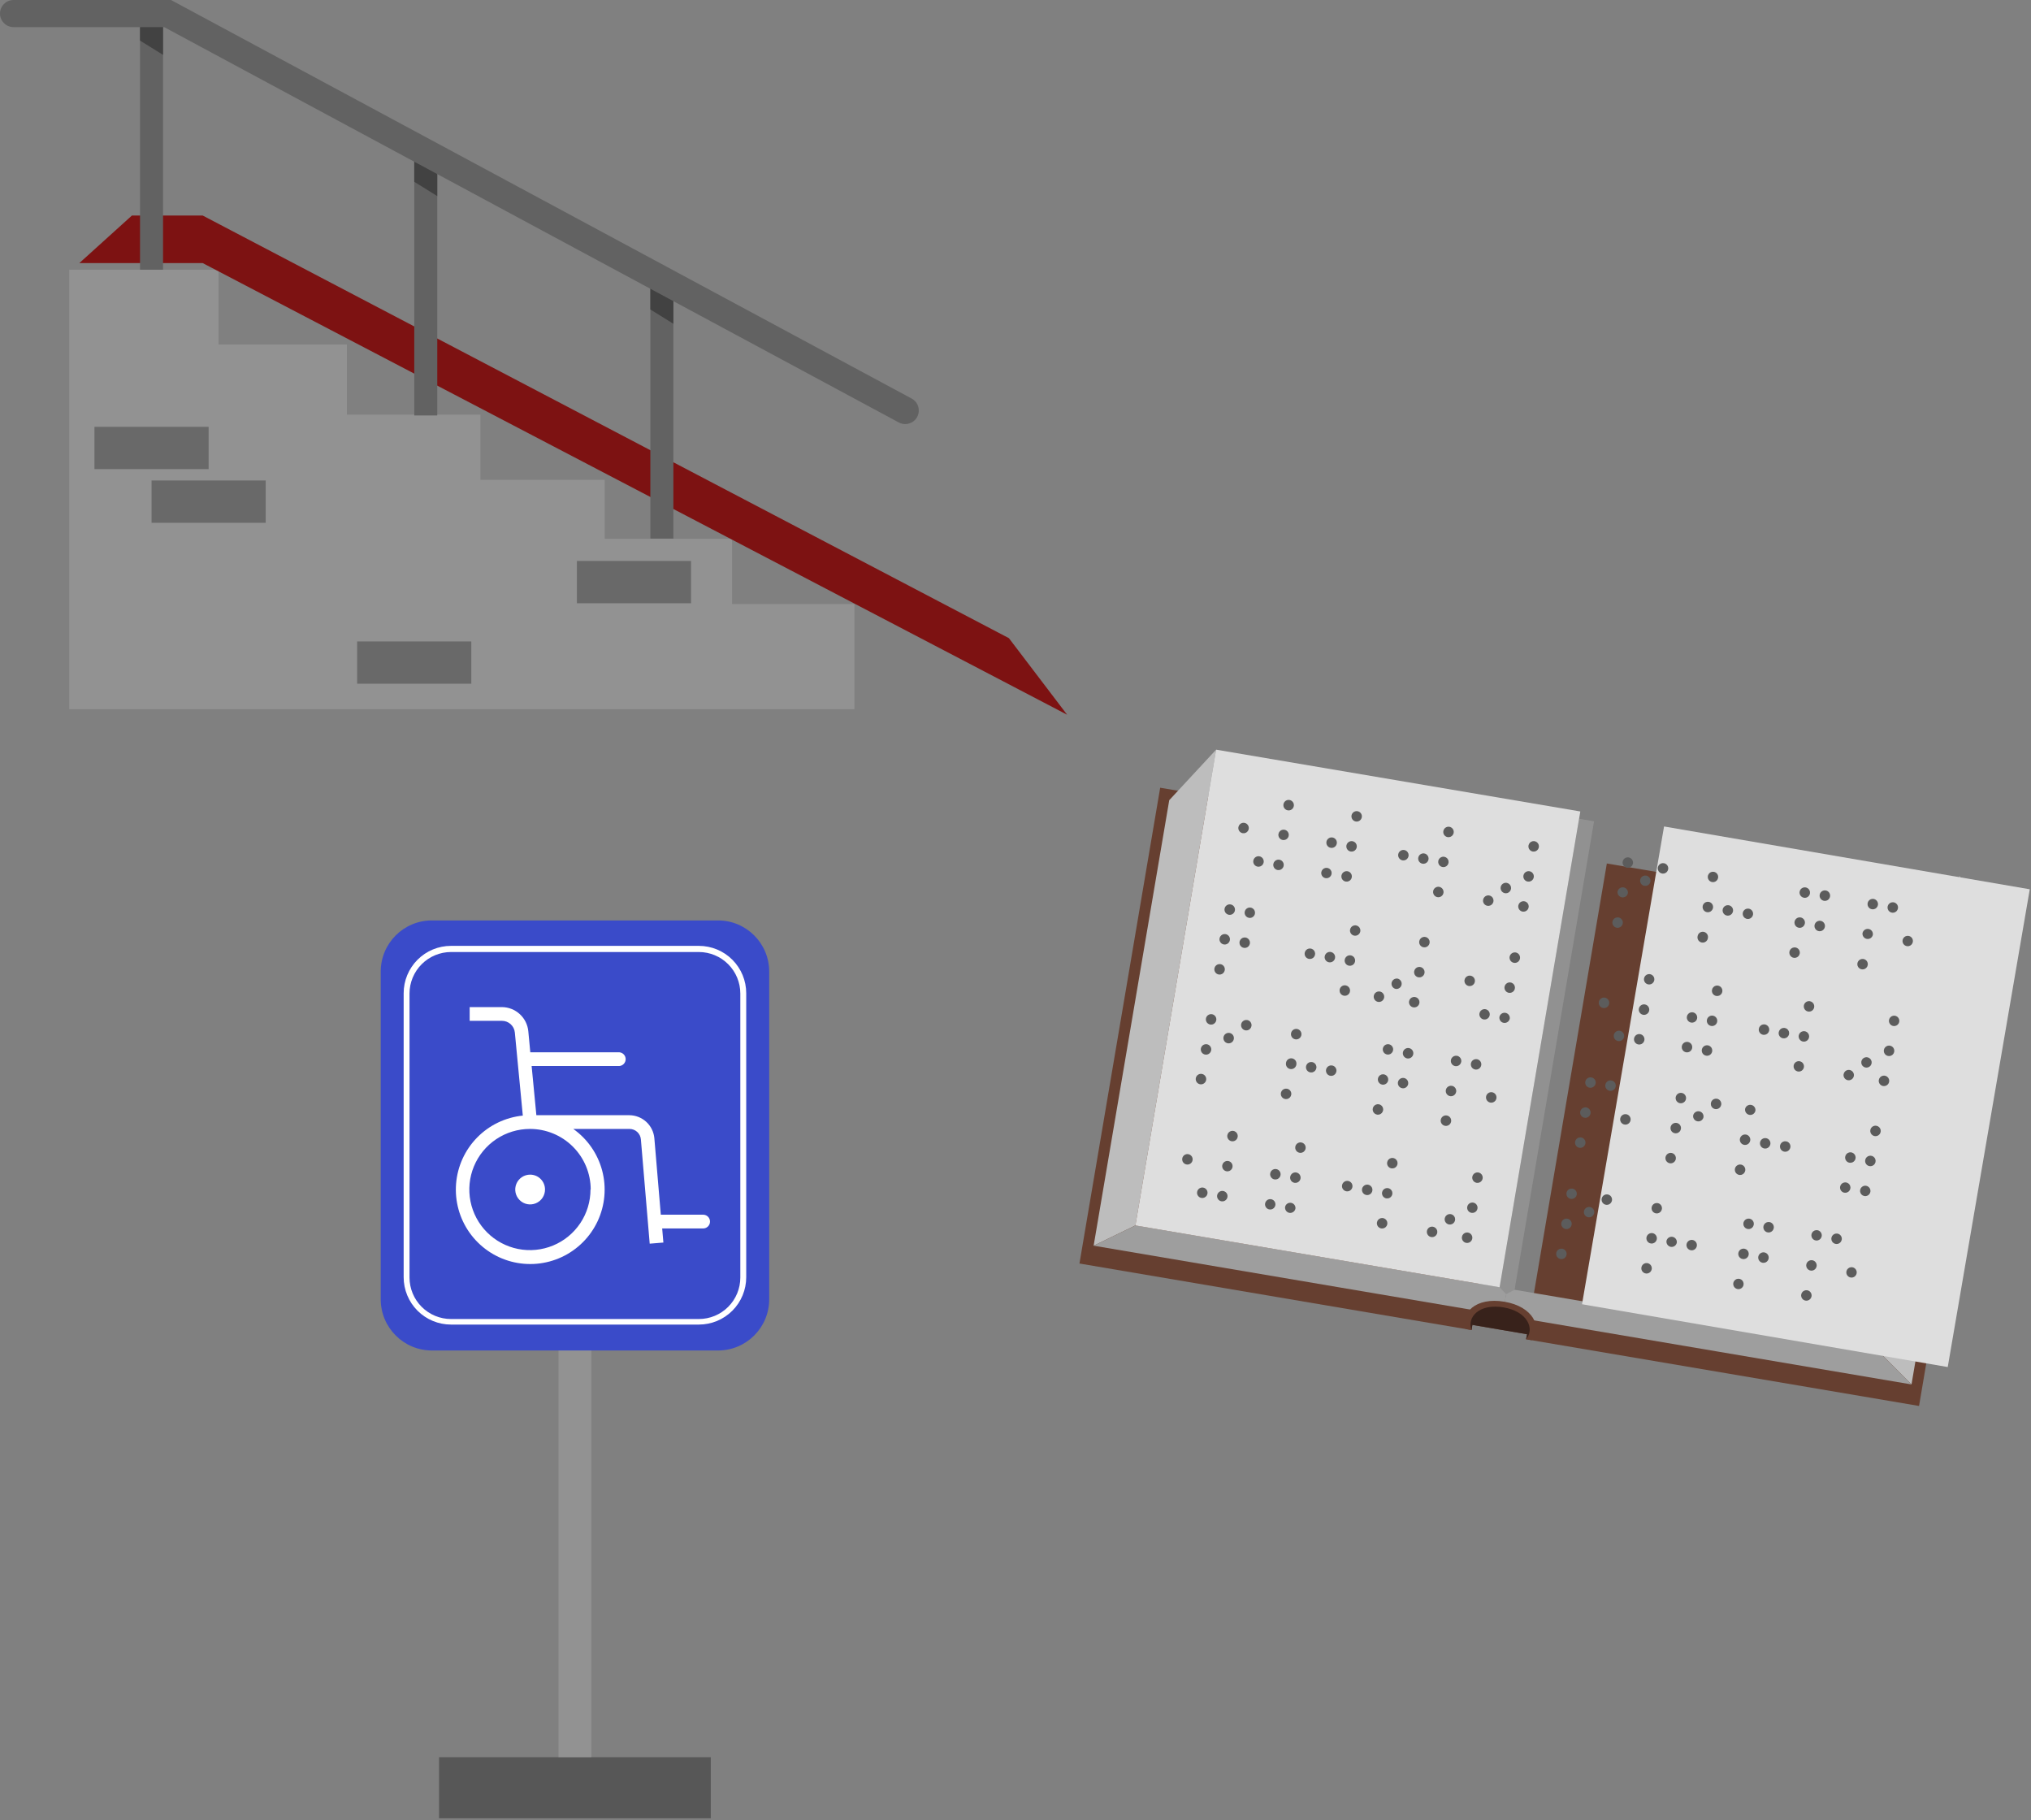 <svg width="472" height="423" viewBox="0 0 472 423" fill="none" xmlns="http://www.w3.org/2000/svg">
<rect x="0" y="0" width="472" height="423" fill="#808080" stroke="none"/>
<g clip-path="url(#clip0_573_226)">
<path d="M170.13 140.37V125.2H140.53V111.51H111.66V96.34H80.62V80.06H50.8V62.67H16.09V164.79H198.56V140.37H170.13Z" fill="#929292"/>
<path d="M48.48 99.18H21.95V109.01H48.48V99.18Z" fill="#696969"/>
<path d="M61.75 111.65H35.22V121.48H61.75V111.65Z" fill="#696969"/>
<path d="M109.53 149.05H83V158.88H109.53V149.05Z" fill="#696969"/>
<path d="M160.6 130.35H134.07V140.18H160.6V130.35Z" fill="#696969"/>
<path d="M234.47 148.29L47.1 50.08H30.66L18.44 61.13H47.1L248 166.08L234.47 148.29Z" fill="#7D1212"/>
<path d="M37.89 3.15H32.54V62.67H37.89V3.15Z" fill="#626262"/>
<path d="M101.62 37.02H96.27V96.54H101.62V37.02Z" fill="#626262"/>
<path d="M101.62 35.97H96.27V42.24L101.62 45.57V35.97Z" fill="#424242"/>
<path d="M37.89 3.15H32.54V9.43L37.89 12.75V3.15Z" fill="#424242"/>
<path d="M156.49 65.63H151.14V125.15H156.49V65.63Z" fill="#626262"/>
<path d="M156.49 65.63H151.14V71.91L156.49 75.24V65.63Z" fill="#424242"/>
<path d="M210.37 98.54C209.851 98.539 209.34 98.412 208.88 98.17L38.15 6.3H3.15C2.315 6.3 1.513 5.968 0.923 5.377C0.332 4.787 0 3.986 0 3.15C0 2.315 0.332 1.514 0.923 0.923C1.513 0.332 2.315 0 3.15 0H39.75L40.45 0.38L211.88 92.62C212.496 92.954 212.984 93.483 213.265 94.125C213.546 94.767 213.606 95.484 213.434 96.164C213.261 96.843 212.868 97.446 212.315 97.876C211.762 98.306 211.081 98.54 210.38 98.54H210.37Z" fill="#626262"/>
<path d="M165.19 408.33H102.03V422.51H165.19V408.33Z" fill="#575757"/>
<path d="M137.42 310.03H129.8V408.33H137.42V310.03Z" fill="#929292"/>
<path d="M166.87 213.88H100.37C93.803 213.88 88.48 219.203 88.48 225.77V301.92C88.48 308.487 93.803 313.81 100.37 313.81H166.87C173.437 313.81 178.76 308.487 178.76 301.92V225.77C178.76 219.203 173.437 213.88 166.87 213.88Z" fill="#3A4BC9"/>
<path d="M162.42 307.79H104.81C101.893 307.79 99.095 306.631 97.032 304.568C94.969 302.505 93.81 299.707 93.81 296.79V230.79C93.81 227.873 94.969 225.075 97.032 223.012C99.095 220.949 101.893 219.79 104.81 219.79H162.42C165.337 219.79 168.135 220.949 170.198 223.012C172.261 225.075 173.42 227.873 173.42 230.79V296.79C173.42 299.707 172.261 302.505 170.198 304.568C168.135 306.631 165.337 307.79 162.42 307.79ZM104.81 221.22C102.255 221.225 99.806 222.243 97.999 224.05C96.193 225.856 95.175 228.305 95.17 230.86V296.86C95.173 299.416 96.189 301.866 97.996 303.674C99.804 305.481 102.254 306.497 104.81 306.5H162.42C164.975 306.497 167.424 305.481 169.23 303.673C171.036 301.866 172.05 299.415 172.05 296.86V230.86C172.047 228.306 171.032 225.857 169.227 224.05C167.422 222.243 164.974 221.226 162.42 221.22H104.81Z" fill="white"/>
<path d="M123.2 272.95C122.515 272.95 121.846 273.153 121.277 273.534C120.707 273.915 120.264 274.456 120.002 275.088C119.741 275.721 119.673 276.417 119.807 277.089C119.942 277.76 120.272 278.377 120.757 278.86C121.242 279.344 121.859 279.673 122.531 279.805C123.203 279.937 123.899 279.867 124.531 279.604C125.163 279.34 125.703 278.896 126.082 278.325C126.461 277.755 126.662 277.085 126.66 276.4C126.66 275.946 126.57 275.497 126.396 275.078C126.222 274.658 125.967 274.278 125.646 273.957C125.325 273.637 124.943 273.383 124.523 273.21C124.104 273.037 123.654 272.949 123.2 272.95Z" fill="white"/>
<path d="M163.23 282.26H153.57L152.07 264.48C151.938 263.027 151.27 261.675 150.196 260.688C149.122 259.701 147.719 259.149 146.26 259.14H124.65L123.55 247.71H143.93C144.331 247.678 144.706 247.497 144.979 247.201C145.252 246.905 145.404 246.518 145.404 246.115C145.404 245.713 145.252 245.325 144.979 245.029C144.706 244.734 144.331 244.552 143.93 244.52H123.24L122.78 239.65C122.639 238.119 121.933 236.694 120.8 235.654C119.667 234.613 118.188 234.031 116.65 234.02H109.15V237.21H116.65C117.401 237.207 118.126 237.486 118.681 237.991C119.237 238.497 119.582 239.192 119.65 239.94L121.5 259.23C117.469 259.635 113.709 261.442 110.875 264.337C108.04 267.231 106.312 271.029 105.992 275.067C105.672 279.105 106.78 283.128 109.123 286.432C111.465 289.737 114.894 292.115 118.81 293.15C122.727 294.185 126.882 293.812 130.552 292.096C134.221 290.38 137.172 287.43 138.889 283.761C140.605 280.092 140.979 275.936 139.945 272.019C138.911 268.103 136.534 264.673 133.23 262.33H146.31C146.971 262.333 147.608 262.582 148.094 263.03C148.581 263.478 148.883 264.091 148.94 264.75L150.99 288.99L154.17 288.73L153.89 285.45H163.28C163.5 285.468 163.721 285.439 163.93 285.367C164.139 285.295 164.33 285.18 164.492 285.03C164.654 284.88 164.784 284.699 164.872 284.497C164.961 284.294 165.006 284.076 165.006 283.855C165.006 283.634 164.961 283.416 164.872 283.214C164.784 283.011 164.654 282.83 164.492 282.68C164.33 282.53 164.139 282.416 163.93 282.343C163.721 282.271 163.5 282.243 163.28 282.26H163.23ZM137.23 276.4C137.232 279.185 136.408 281.909 134.862 284.225C133.316 286.542 131.118 288.348 128.545 289.416C125.972 290.483 123.141 290.763 120.409 290.221C117.677 289.679 115.168 288.338 113.197 286.37C111.227 284.401 109.885 281.892 109.341 279.161C108.797 276.429 109.075 273.598 110.141 271.024C111.206 268.451 113.011 266.251 115.327 264.704C117.642 263.156 120.365 262.33 123.15 262.33C125.002 262.326 126.836 262.687 128.548 263.392C130.26 264.097 131.817 265.132 133.129 266.439C134.441 267.745 135.483 269.297 136.195 271.007C136.907 272.716 137.276 274.549 137.28 276.4H137.23Z" fill="white"/>
<path d="M366.988 190.256L348.247 300.708L351.717 301.296L370.458 190.845L366.988 190.256Z" fill="#919191"/>
<path d="M373.426 200.648L354.667 311.208L445.982 326.702L464.741 216.142L373.426 200.648Z" fill="#663F30"/>
<path d="M461.79 218.19L455.38 203.5L436.62 314.06L444.23 321.7L461.79 218.19Z" fill="#BDBDBD"/>
<path d="M436.62 314.06L351.98 299.7L350.02 300.73L349.2 305.58L444.23 321.7L436.62 314.06Z" fill="#9E9E9E"/>
<path d="M386.722 192.046L367.658 303.065L452.65 317.659L471.713 206.641L386.722 192.046Z" fill="#DEDEDE"/>
<path d="M269.623 183.042L250.863 293.602L341.981 309.062L360.74 198.502L269.623 183.042Z" fill="#663F30"/>
<path d="M271.73 185.94L282.63 174.19L263.87 284.75L254.16 289.46L271.73 185.94Z" fill="#BDBDBD"/>
<path d="M263.87 284.75L348.51 299.11L350.02 300.75L349.2 305.58L254.16 289.46L263.87 284.75Z" fill="#9E9E9E"/>
<path d="M282.623 174.198L263.864 284.757L348.504 299.119L367.263 188.559L282.623 174.198Z" fill="#DEDEDE"/>
<path d="M349.62 302.48C342.93 301.34 339.29 305.15 340.67 308.83L341.99 309.05L342.16 307.86L354.91 310.04L354.66 311.2L355.98 311.43C358.5 308.41 356.31 303.61 349.62 302.48Z" fill="#663F30"/>
<path d="M349.4 303.79C343.86 302.85 340.84 306 341.99 309.05L342.16 307.86L354.91 310.04L354.66 311.2C356.75 308.7 354.94 304.73 349.4 303.79Z" fill="#38221B"/>
<path d="M379.5 200.63C379.473 200.788 379.416 200.94 379.33 201.076C379.245 201.212 379.134 201.33 379.003 201.423C378.872 201.516 378.724 201.582 378.567 201.617C378.41 201.653 378.248 201.657 378.09 201.63C377.933 201.603 377.783 201.546 377.648 201.461C377.514 201.376 377.397 201.265 377.305 201.135C377.213 201.005 377.148 200.858 377.113 200.703C377.077 200.548 377.073 200.387 377.1 200.23C377.127 200.073 377.184 199.923 377.269 199.788C377.354 199.654 377.465 199.537 377.595 199.445C377.725 199.353 377.872 199.288 378.027 199.253C378.182 199.217 378.343 199.213 378.5 199.24C378.816 199.294 379.098 199.47 379.285 199.73C379.472 199.99 379.549 200.313 379.5 200.63Z" fill="#5C5C5C"/>
<path d="M378.31 207.6C378.237 207.899 378.053 208.159 377.796 208.328C377.54 208.498 377.228 208.564 376.925 208.513C376.621 208.463 376.348 208.299 376.16 208.056C375.972 207.812 375.882 207.507 375.91 207.2C375.966 206.882 376.146 206.598 376.41 206.411C376.674 206.224 377.001 206.148 377.32 206.2C377.477 206.227 377.627 206.284 377.762 206.369C377.897 206.454 378.014 206.565 378.106 206.695C378.198 206.825 378.263 206.972 378.298 207.127C378.333 207.282 378.337 207.443 378.31 207.6Z" fill="#5C5C5C"/>
<path d="M383.55 204.87C383.508 205.104 383.397 205.321 383.232 205.493C383.067 205.665 382.855 205.784 382.622 205.836C382.39 205.888 382.147 205.87 381.925 205.784C381.702 205.698 381.51 205.549 381.372 205.355C381.234 205.16 381.157 204.93 381.15 204.691C381.142 204.453 381.206 204.218 381.331 204.016C381.457 203.814 381.64 203.653 381.857 203.554C382.074 203.455 382.315 203.422 382.55 203.46C382.709 203.485 382.861 203.542 382.998 203.627C383.135 203.712 383.253 203.824 383.346 203.955C383.439 204.086 383.505 204.235 383.54 204.392C383.575 204.549 383.579 204.711 383.55 204.87Z" fill="#5C5C5C"/>
<path d="M387.68 201.98C387.641 202.219 387.532 202.44 387.367 202.617C387.202 202.793 386.988 202.916 386.753 202.971C386.518 203.026 386.271 203.01 386.045 202.924C385.819 202.839 385.624 202.689 385.483 202.492C385.343 202.295 385.264 202.062 385.257 201.82C385.249 201.579 385.314 201.341 385.442 201.136C385.57 200.931 385.756 200.769 385.977 200.67C386.197 200.571 386.442 200.54 386.68 200.58C386.838 200.606 386.989 200.662 387.125 200.746C387.261 200.831 387.379 200.941 387.472 201.072C387.565 201.202 387.631 201.349 387.667 201.505C387.703 201.661 387.707 201.823 387.68 201.98Z" fill="#5C5C5C"/>
<path d="M377.13 214.58C377.091 214.819 376.982 215.04 376.817 215.216C376.652 215.393 376.438 215.516 376.203 215.571C375.968 215.626 375.721 215.61 375.495 215.525C375.269 215.439 375.074 215.289 374.933 215.092C374.793 214.896 374.714 214.662 374.707 214.42C374.699 214.179 374.764 213.94 374.892 213.736C375.02 213.531 375.206 213.369 375.427 213.27C375.647 213.171 375.892 213.14 376.13 213.18C376.448 213.234 376.731 213.412 376.919 213.674C377.106 213.936 377.182 214.262 377.13 214.58Z" fill="#5C5C5C"/>
<path d="M399.28 203.99C399.238 204.225 399.127 204.441 398.962 204.613C398.797 204.785 398.585 204.904 398.352 204.956C398.12 205.008 397.877 204.99 397.655 204.904C397.432 204.819 397.24 204.669 397.102 204.475C396.964 204.28 396.887 204.05 396.88 203.812C396.873 203.574 396.936 203.339 397.062 203.136C397.187 202.934 397.37 202.773 397.587 202.674C397.803 202.575 398.045 202.542 398.28 202.58C398.439 202.605 398.591 202.662 398.728 202.747C398.865 202.832 398.983 202.944 399.076 203.075C399.169 203.206 399.235 203.355 399.27 203.512C399.305 203.669 399.309 203.832 399.28 203.99Z" fill="#5C5C5C"/>
<path d="M398.1 210.96C398.061 211.199 397.952 211.42 397.787 211.596C397.622 211.773 397.408 211.896 397.173 211.951C396.938 212.006 396.691 211.99 396.465 211.904C396.239 211.819 396.044 211.669 395.903 211.472C395.763 211.276 395.684 211.042 395.677 210.8C395.669 210.559 395.734 210.321 395.862 210.116C395.99 209.911 396.176 209.749 396.397 209.65C396.617 209.551 396.862 209.52 397.1 209.56C397.418 209.614 397.701 209.792 397.889 210.054C398.076 210.316 398.152 210.642 398.1 210.96Z" fill="#5C5C5C"/>
<path d="M402.75 211.75C402.711 211.988 402.602 212.21 402.437 212.387C402.272 212.563 402.058 212.686 401.823 212.741C401.588 212.796 401.341 212.78 401.115 212.694C400.889 212.609 400.694 212.459 400.553 212.262C400.413 212.065 400.334 211.832 400.327 211.59C400.319 211.349 400.384 211.111 400.512 210.906C400.64 210.701 400.826 210.539 401.047 210.44C401.267 210.341 401.512 210.31 401.75 210.35C402.068 210.404 402.351 210.581 402.539 210.844C402.726 211.106 402.802 211.432 402.75 211.75Z" fill="#5C5C5C"/>
<path d="M407.4 212.54C407.36 212.775 407.25 212.993 407.086 213.167C406.922 213.34 406.71 213.461 406.477 213.514C406.245 213.567 406.001 213.55 405.778 213.466C405.555 213.381 405.362 213.232 405.223 213.038C405.084 212.844 405.006 212.612 404.998 212.374C404.99 212.135 405.054 211.9 405.179 211.697C405.305 211.494 405.488 211.333 405.705 211.234C405.923 211.135 406.164 211.102 406.4 211.14C406.558 211.165 406.709 211.222 406.845 211.306C406.981 211.391 407.099 211.501 407.192 211.631C407.285 211.761 407.351 211.909 407.387 212.065C407.423 212.221 407.427 212.382 407.4 212.54Z" fill="#5C5C5C"/>
<path d="M396.92 217.94C396.903 218.106 396.852 218.267 396.77 218.412C396.688 218.558 396.577 218.685 396.444 218.786C396.311 218.886 396.159 218.959 395.997 218.998C395.834 219.038 395.666 219.044 395.501 219.016C395.337 218.988 395.18 218.926 395.04 218.835C394.9 218.744 394.78 218.625 394.688 218.486C394.596 218.346 394.534 218.19 394.505 218.025C394.476 217.861 394.481 217.692 394.52 217.53C394.546 217.372 394.602 217.22 394.686 217.084C394.771 216.948 394.881 216.831 395.011 216.738C395.142 216.645 395.289 216.578 395.445 216.543C395.601 216.507 395.762 216.503 395.92 216.53C396.078 216.556 396.23 216.614 396.366 216.699C396.502 216.785 396.62 216.896 396.713 217.027C396.806 217.158 396.872 217.306 396.907 217.463C396.943 217.619 396.947 217.782 396.92 217.94Z" fill="#5C5C5C"/>
<path d="M436.43 210.29C436.389 210.528 436.279 210.748 436.113 210.923C435.947 211.098 435.733 211.22 435.498 211.273C435.263 211.326 435.017 211.309 434.792 211.223C434.567 211.137 434.372 210.986 434.233 210.789C434.093 210.592 434.015 210.359 434.008 210.118C434.001 209.877 434.066 209.639 434.194 209.435C434.322 209.231 434.508 209.069 434.728 208.97C434.948 208.872 435.192 208.84 435.43 208.88C435.747 208.939 436.029 209.119 436.216 209.382C436.403 209.645 436.48 209.971 436.43 210.29Z" fill="#5C5C5C"/>
<path d="M435.24 217.26C435.167 217.559 434.983 217.819 434.726 217.988C434.469 218.158 434.158 218.224 433.855 218.173C433.551 218.122 433.278 217.959 433.09 217.715C432.902 217.472 432.812 217.166 432.84 216.86C432.896 216.541 433.076 216.258 433.34 216.07C433.604 215.883 433.931 215.808 434.25 215.86C434.407 215.887 434.557 215.944 434.692 216.029C434.827 216.114 434.944 216.224 435.036 216.354C435.128 216.484 435.193 216.631 435.228 216.787C435.263 216.942 435.267 217.103 435.24 217.26Z" fill="#5C5C5C"/>
<path d="M444.54 218.87C444.5 219.105 444.39 219.323 444.226 219.497C444.062 219.67 443.85 219.791 443.617 219.844C443.385 219.897 443.141 219.88 442.918 219.796C442.695 219.711 442.502 219.562 442.363 219.368C442.224 219.173 442.146 218.943 442.138 218.704C442.13 218.465 442.193 218.23 442.319 218.027C442.445 217.824 442.628 217.663 442.845 217.564C443.063 217.465 443.304 217.432 443.54 217.47C443.698 217.495 443.849 217.552 443.985 217.636C444.121 217.721 444.239 217.831 444.332 217.961C444.425 218.091 444.491 218.239 444.527 218.395C444.563 218.551 444.567 218.712 444.54 218.87Z" fill="#5C5C5C"/>
<path d="M441.08 211.08C441.039 211.318 440.929 211.538 440.763 211.713C440.597 211.888 440.383 212.01 440.148 212.063C439.913 212.116 439.667 212.099 439.442 212.013C439.217 211.927 439.022 211.776 438.883 211.579C438.743 211.382 438.665 211.149 438.658 210.908C438.651 210.667 438.716 210.429 438.844 210.225C438.972 210.021 439.158 209.859 439.378 209.76C439.598 209.662 439.842 209.63 440.08 209.67C440.238 209.697 440.39 209.755 440.526 209.84C440.662 209.925 440.78 210.037 440.873 210.168C440.966 210.299 441.032 210.446 441.067 210.603C441.103 210.76 441.107 210.922 441.08 211.08Z" fill="#5C5C5C"/>
<path d="M434.06 224.24C434.021 224.478 433.912 224.7 433.747 224.876C433.582 225.053 433.368 225.176 433.133 225.231C432.898 225.286 432.651 225.269 432.425 225.184C432.199 225.099 432.004 224.948 431.863 224.752C431.723 224.555 431.644 224.321 431.637 224.08C431.629 223.838 431.694 223.6 431.822 223.396C431.95 223.191 432.136 223.029 432.357 222.93C432.577 222.831 432.822 222.8 433.06 222.84C433.378 222.894 433.661 223.071 433.849 223.334C434.036 223.596 434.112 223.922 434.06 224.24Z" fill="#5C5C5C"/>
<path d="M420.63 207.61C420.605 207.768 420.548 207.919 420.464 208.055C420.379 208.191 420.269 208.309 420.139 208.402C420.008 208.495 419.861 208.561 419.705 208.597C419.549 208.633 419.388 208.637 419.23 208.61C418.992 208.571 418.77 208.462 418.594 208.297C418.417 208.132 418.294 207.918 418.239 207.683C418.184 207.448 418.2 207.201 418.286 206.975C418.371 206.749 418.521 206.554 418.718 206.413C418.915 206.273 419.149 206.194 419.39 206.187C419.631 206.179 419.87 206.244 420.074 206.372C420.279 206.5 420.441 206.686 420.54 206.907C420.639 207.127 420.67 207.372 420.63 207.61Z" fill="#5C5C5C"/>
<path d="M425.28 208.4C425.208 208.701 425.024 208.964 424.765 209.135C424.507 209.305 424.193 209.371 423.888 209.319C423.583 209.267 423.309 209.101 423.121 208.854C422.934 208.607 422.848 208.298 422.88 207.99C422.897 207.824 422.948 207.663 423.03 207.518C423.112 207.372 423.223 207.245 423.356 207.145C423.489 207.044 423.641 206.971 423.804 206.931C423.966 206.892 424.134 206.886 424.299 206.914C424.463 206.942 424.62 207.004 424.76 207.095C424.9 207.186 425.02 207.305 425.112 207.444C425.204 207.584 425.266 207.74 425.295 207.905C425.324 208.069 425.319 208.238 425.28 208.4Z" fill="#5C5C5C"/>
<path d="M419.45 214.58C419.411 214.819 419.302 215.04 419.137 215.216C418.972 215.393 418.758 215.516 418.523 215.571C418.288 215.626 418.041 215.61 417.815 215.525C417.589 215.439 417.394 215.289 417.253 215.092C417.113 214.896 417.034 214.662 417.027 214.42C417.019 214.179 417.084 213.94 417.212 213.736C417.34 213.531 417.526 213.369 417.747 213.27C417.967 213.171 418.212 213.14 418.45 213.18C418.768 213.234 419.051 213.412 419.239 213.674C419.426 213.936 419.502 214.262 419.45 214.58Z" fill="#5C5C5C"/>
<path d="M424.1 215.37C424.061 215.609 423.952 215.83 423.787 216.006C423.622 216.183 423.408 216.306 423.173 216.361C422.938 216.416 422.691 216.4 422.465 216.315C422.239 216.229 422.044 216.079 421.903 215.882C421.763 215.686 421.684 215.452 421.677 215.21C421.669 214.969 421.734 214.731 421.862 214.526C421.99 214.321 422.176 214.159 422.397 214.06C422.617 213.961 422.862 213.93 423.1 213.97C423.258 213.996 423.409 214.052 423.545 214.137C423.681 214.221 423.799 214.331 423.892 214.462C423.985 214.592 424.051 214.739 424.087 214.895C424.123 215.051 424.127 215.213 424.1 215.37Z" fill="#5C5C5C"/>
<path d="M418.26 221.56C418.221 221.799 418.112 222.02 417.947 222.196C417.782 222.373 417.568 222.496 417.333 222.551C417.098 222.606 416.851 222.59 416.625 222.505C416.399 222.419 416.204 222.269 416.063 222.072C415.923 221.876 415.844 221.642 415.837 221.4C415.829 221.159 415.894 220.92 416.022 220.716C416.15 220.511 416.336 220.349 416.557 220.25C416.777 220.151 417.022 220.12 417.26 220.16C417.418 220.186 417.569 220.242 417.705 220.327C417.841 220.411 417.959 220.521 418.052 220.651C418.145 220.782 418.211 220.929 418.247 221.085C418.283 221.241 418.287 221.402 418.26 221.56Z" fill="#5C5C5C"/>
<path d="M366.43 277.61C366.388 277.845 366.277 278.061 366.112 278.233C365.947 278.405 365.735 278.524 365.502 278.576C365.27 278.628 365.027 278.61 364.805 278.524C364.582 278.439 364.39 278.289 364.252 278.095C364.114 277.901 364.037 277.67 364.03 277.432C364.022 277.194 364.086 276.959 364.211 276.756C364.337 276.554 364.52 276.393 364.737 276.294C364.954 276.195 365.195 276.163 365.43 276.2C365.589 276.226 365.741 276.282 365.878 276.367C366.015 276.452 366.133 276.564 366.226 276.695C366.319 276.826 366.385 276.975 366.42 277.132C366.455 277.289 366.459 277.452 366.43 277.61Z" fill="#5C5C5C"/>
<path d="M365.25 284.58C365.211 284.819 365.102 285.04 364.937 285.216C364.772 285.393 364.558 285.516 364.323 285.571C364.088 285.626 363.841 285.61 363.615 285.525C363.389 285.439 363.194 285.289 363.053 285.092C362.913 284.896 362.834 284.662 362.827 284.42C362.819 284.179 362.884 283.94 363.012 283.736C363.14 283.531 363.326 283.369 363.547 283.27C363.767 283.171 364.012 283.14 364.25 283.18C364.568 283.234 364.851 283.412 365.039 283.674C365.226 283.936 365.302 284.262 365.25 284.58Z" fill="#5C5C5C"/>
<path d="M370.49 281.87C370.449 282.105 370.34 282.323 370.176 282.497C370.012 282.67 369.8 282.791 369.567 282.844C369.335 282.897 369.091 282.88 368.868 282.796C368.645 282.711 368.452 282.562 368.313 282.368C368.174 282.173 368.096 281.943 368.088 281.704C368.081 281.465 368.143 281.23 368.269 281.027C368.395 280.824 368.578 280.663 368.795 280.564C369.013 280.465 369.254 280.432 369.49 280.47C369.648 280.495 369.799 280.552 369.935 280.636C370.071 280.721 370.189 280.831 370.282 280.961C370.375 281.091 370.441 281.239 370.477 281.395C370.513 281.551 370.517 281.712 370.49 281.87Z" fill="#5C5C5C"/>
<path d="M374.62 278.96C374.579 279.198 374.469 279.418 374.303 279.593C374.137 279.768 373.923 279.89 373.688 279.943C373.453 279.996 373.207 279.979 372.982 279.893C372.757 279.807 372.562 279.656 372.422 279.459C372.283 279.262 372.205 279.029 372.198 278.788C372.191 278.547 372.256 278.309 372.384 278.105C372.512 277.901 372.698 277.739 372.918 277.64C373.138 277.541 373.382 277.51 373.62 277.55C373.778 277.577 373.93 277.634 374.066 277.72C374.202 277.805 374.32 277.916 374.413 278.047C374.506 278.178 374.572 278.327 374.607 278.483C374.643 278.64 374.647 278.802 374.62 278.96Z" fill="#5C5C5C"/>
<path d="M364.07 291.56C364.031 291.799 363.922 292.02 363.757 292.196C363.592 292.373 363.378 292.496 363.143 292.551C362.908 292.606 362.661 292.59 362.435 292.505C362.209 292.419 362.014 292.269 361.873 292.072C361.733 291.876 361.654 291.642 361.647 291.4C361.639 291.159 361.704 290.92 361.832 290.716C361.96 290.511 362.146 290.349 362.367 290.25C362.587 290.151 362.832 290.12 363.07 290.16C363.388 290.214 363.671 290.392 363.859 290.654C364.046 290.916 364.122 291.242 364.07 291.56Z" fill="#5C5C5C"/>
<path d="M386.22 280.96C386.179 281.195 386.07 281.413 385.906 281.587C385.742 281.76 385.53 281.881 385.297 281.934C385.065 281.987 384.821 281.971 384.598 281.886C384.375 281.801 384.182 281.652 384.043 281.458C383.904 281.263 383.826 281.033 383.818 280.794C383.81 280.555 383.873 280.32 383.999 280.117C384.125 279.914 384.308 279.753 384.525 279.654C384.743 279.554 384.984 279.522 385.22 279.56C385.378 279.585 385.529 279.642 385.665 279.726C385.801 279.81 385.919 279.921 386.012 280.051C386.105 280.181 386.172 280.329 386.207 280.485C386.243 280.641 386.247 280.802 386.22 280.96Z" fill="#5C5C5C"/>
<path d="M385.04 287.94C385.001 288.179 384.892 288.4 384.727 288.576C384.562 288.753 384.348 288.876 384.113 288.931C383.878 288.986 383.631 288.97 383.405 288.885C383.179 288.799 382.984 288.649 382.843 288.452C382.703 288.256 382.624 288.022 382.617 287.78C382.609 287.539 382.674 287.301 382.802 287.096C382.93 286.891 383.116 286.729 383.337 286.63C383.557 286.531 383.802 286.5 384.04 286.54C384.358 286.594 384.641 286.772 384.829 287.034C385.016 287.296 385.092 287.622 385.04 287.94Z" fill="#5C5C5C"/>
<path d="M389.69 288.73C389.636 289.048 389.459 289.331 389.196 289.519C388.934 289.706 388.608 289.782 388.29 289.73C387.973 289.672 387.69 289.491 387.504 289.228C387.317 288.965 387.24 288.639 387.29 288.32C387.362 288.019 387.546 287.756 387.804 287.586C388.063 287.415 388.377 287.349 388.682 287.401C388.987 287.453 389.261 287.62 389.449 287.867C389.636 288.113 389.722 288.422 389.69 288.73Z" fill="#5C5C5C"/>
<path d="M394.34 289.52C394.314 289.678 394.258 289.829 394.174 289.965C394.089 290.101 393.979 290.219 393.849 290.312C393.719 290.405 393.571 290.471 393.415 290.507C393.259 290.543 393.098 290.547 392.94 290.52C392.783 290.493 392.633 290.435 392.498 290.35C392.364 290.265 392.247 290.155 392.155 290.025C392.063 289.895 391.998 289.748 391.963 289.593C391.927 289.437 391.923 289.277 391.95 289.12C391.977 288.963 392.034 288.813 392.119 288.678C392.204 288.543 392.315 288.427 392.445 288.335C392.575 288.243 392.722 288.177 392.877 288.142C393.032 288.107 393.193 288.103 393.35 288.13C393.665 288.184 393.946 288.36 394.132 288.621C394.317 288.881 394.392 289.204 394.34 289.52Z" fill="#5C5C5C"/>
<path d="M383.86 294.92C383.819 295.158 383.709 295.378 383.543 295.553C383.377 295.728 383.163 295.849 382.928 295.903C382.693 295.956 382.447 295.939 382.222 295.853C381.997 295.767 381.802 295.616 381.663 295.419C381.523 295.222 381.445 294.989 381.438 294.748C381.431 294.507 381.496 294.269 381.624 294.065C381.752 293.861 381.938 293.699 382.158 293.6C382.378 293.502 382.622 293.47 382.86 293.51C383.179 293.566 383.462 293.746 383.649 294.01C383.837 294.274 383.912 294.601 383.86 294.92Z" fill="#5C5C5C"/>
<path d="M423.36 287.26C423.319 287.495 423.21 287.713 423.046 287.887C422.882 288.06 422.67 288.181 422.437 288.234C422.205 288.288 421.961 288.271 421.738 288.186C421.515 288.101 421.322 287.952 421.183 287.758C421.044 287.564 420.966 287.333 420.958 287.094C420.951 286.855 421.013 286.62 421.139 286.417C421.265 286.214 421.448 286.053 421.665 285.954C421.883 285.855 422.124 285.822 422.36 285.86C422.518 285.886 422.669 285.942 422.805 286.026C422.941 286.111 423.059 286.221 423.152 286.351C423.245 286.482 423.311 286.629 423.347 286.785C423.383 286.941 423.387 287.102 423.36 287.26Z" fill="#5C5C5C"/>
<path d="M422.18 294.24C422.141 294.478 422.032 294.7 421.867 294.876C421.702 295.053 421.488 295.176 421.253 295.231C421.018 295.286 420.771 295.269 420.545 295.184C420.319 295.099 420.124 294.948 419.983 294.752C419.843 294.555 419.764 294.321 419.757 294.08C419.749 293.838 419.814 293.6 419.942 293.396C420.07 293.191 420.256 293.029 420.477 292.93C420.697 292.831 420.942 292.8 421.18 292.84C421.498 292.894 421.781 293.071 421.969 293.334C422.156 293.596 422.232 293.922 422.18 294.24Z" fill="#5C5C5C"/>
<path d="M431.48 295.87C431.439 296.105 431.33 296.323 431.166 296.497C431.002 296.67 430.79 296.791 430.557 296.844C430.325 296.897 430.081 296.88 429.858 296.796C429.635 296.711 429.442 296.562 429.303 296.368C429.164 296.173 429.086 295.943 429.078 295.704C429.071 295.465 429.133 295.23 429.259 295.027C429.385 294.824 429.568 294.663 429.785 294.564C430.003 294.465 430.244 294.432 430.48 294.47C430.638 294.495 430.789 294.552 430.925 294.636C431.061 294.721 431.179 294.831 431.272 294.961C431.365 295.091 431.432 295.239 431.467 295.395C431.503 295.551 431.507 295.712 431.48 295.87Z" fill="#5C5C5C"/>
<path d="M428.02 288.05C427.981 288.288 427.872 288.51 427.707 288.686C427.542 288.863 427.328 288.986 427.093 289.041C426.858 289.096 426.611 289.08 426.385 288.994C426.159 288.909 425.964 288.758 425.823 288.562C425.683 288.365 425.604 288.131 425.597 287.89C425.589 287.649 425.654 287.41 425.782 287.205C425.91 287.001 426.096 286.839 426.316 286.74C426.537 286.641 426.782 286.61 427.02 286.65C427.338 286.704 427.621 286.881 427.809 287.144C427.996 287.406 428.072 287.732 428.02 288.05Z" fill="#5C5C5C"/>
<path d="M421 301.22C420.961 301.458 420.852 301.68 420.687 301.856C420.522 302.033 420.308 302.156 420.073 302.211C419.838 302.266 419.591 302.249 419.365 302.164C419.139 302.079 418.944 301.929 418.803 301.732C418.663 301.535 418.584 301.301 418.577 301.06C418.569 300.818 418.634 300.58 418.762 300.376C418.89 300.171 419.076 300.009 419.297 299.91C419.517 299.811 419.762 299.779 420 299.82C420.318 299.874 420.601 300.051 420.789 300.314C420.976 300.576 421.052 300.902 421 301.22Z" fill="#5C5C5C"/>
<path d="M407.57 284.58C407.531 284.819 407.422 285.04 407.257 285.216C407.092 285.393 406.878 285.516 406.643 285.571C406.408 285.626 406.161 285.61 405.935 285.525C405.709 285.439 405.514 285.289 405.373 285.092C405.233 284.896 405.154 284.662 405.147 284.42C405.139 284.179 405.204 283.94 405.332 283.736C405.46 283.531 405.646 283.369 405.867 283.27C406.087 283.171 406.332 283.14 406.57 283.18C406.728 283.206 406.879 283.262 407.015 283.347C407.151 283.431 407.269 283.541 407.362 283.671C407.455 283.802 407.521 283.949 407.557 284.105C407.593 284.261 407.597 284.423 407.57 284.58Z" fill="#5C5C5C"/>
<path d="M412.22 285.37C412.181 285.609 412.072 285.83 411.907 286.006C411.742 286.183 411.528 286.306 411.293 286.361C411.058 286.416 410.811 286.4 410.585 286.315C410.359 286.229 410.164 286.079 410.023 285.882C409.883 285.686 409.804 285.452 409.797 285.21C409.789 284.969 409.854 284.731 409.982 284.526C410.11 284.321 410.296 284.159 410.517 284.06C410.737 283.961 410.982 283.93 411.22 283.97C411.378 283.996 411.529 284.052 411.665 284.137C411.801 284.221 411.919 284.331 412.012 284.462C412.105 284.592 412.171 284.739 412.207 284.895C412.243 285.051 412.247 285.213 412.22 285.37Z" fill="#5C5C5C"/>
<path d="M406.39 291.56C406.334 291.879 406.154 292.162 405.89 292.35C405.626 292.537 405.299 292.612 404.98 292.56C404.742 292.519 404.522 292.409 404.347 292.243C404.172 292.077 404.051 291.863 403.997 291.628C403.944 291.393 403.961 291.147 404.047 290.922C404.134 290.697 404.284 290.502 404.481 290.363C404.678 290.223 404.911 290.145 405.152 290.138C405.393 290.131 405.631 290.196 405.835 290.324C406.039 290.452 406.201 290.638 406.3 290.858C406.399 291.078 406.43 291.322 406.39 291.56Z" fill="#5C5C5C"/>
<path d="M411.04 292.35C411.023 292.516 410.972 292.677 410.89 292.822C410.808 292.968 410.697 293.095 410.564 293.196C410.431 293.297 410.279 293.369 410.116 293.409C409.954 293.449 409.786 293.455 409.621 293.427C409.457 293.399 409.3 293.337 409.16 293.245C409.02 293.154 408.9 293.035 408.808 292.896C408.716 292.757 408.654 292.6 408.625 292.436C408.596 292.271 408.601 292.103 408.64 291.94C408.712 291.639 408.896 291.376 409.154 291.206C409.413 291.035 409.727 290.969 410.032 291.021C410.337 291.074 410.611 291.24 410.799 291.487C410.986 291.733 411.072 292.042 411.04 292.35Z" fill="#5C5C5C"/>
<path d="M405.2 298.54C405.175 298.698 405.118 298.849 405.034 298.985C404.949 299.121 404.839 299.239 404.709 299.332C404.579 299.425 404.431 299.492 404.275 299.527C404.119 299.563 403.958 299.567 403.8 299.54C403.565 299.499 403.347 299.39 403.173 299.226C403 299.062 402.879 298.85 402.826 298.617C402.773 298.385 402.789 298.141 402.874 297.918C402.959 297.695 403.108 297.502 403.302 297.363C403.496 297.224 403.727 297.146 403.966 297.138C404.205 297.131 404.44 297.193 404.643 297.319C404.846 297.445 405.007 297.628 405.106 297.845C405.205 298.063 405.238 298.304 405.2 298.54Z" fill="#5C5C5C"/>
<path d="M436.63 250.96C436.669 250.721 436.778 250.5 436.943 250.323C437.108 250.147 437.322 250.024 437.557 249.969C437.792 249.914 438.039 249.93 438.265 250.016C438.491 250.101 438.686 250.251 438.827 250.448C438.967 250.644 439.046 250.878 439.053 251.12C439.061 251.361 438.996 251.6 438.868 251.804C438.74 252.009 438.554 252.171 438.333 252.27C438.113 252.369 437.868 252.4 437.63 252.36C437.312 252.306 437.029 252.128 436.841 251.866C436.654 251.604 436.578 251.278 436.63 250.96Z" fill="#5C5C5C"/>
<path d="M437.81 243.98C437.849 243.742 437.958 243.52 438.123 243.344C438.288 243.167 438.502 243.044 438.737 242.989C438.972 242.934 439.219 242.95 439.445 243.036C439.671 243.121 439.866 243.271 440.007 243.468C440.147 243.665 440.226 243.898 440.233 244.14C440.241 244.381 440.176 244.619 440.048 244.824C439.92 245.029 439.734 245.191 439.513 245.29C439.293 245.389 439.048 245.42 438.81 245.38C438.492 245.326 438.209 245.149 438.021 244.886C437.834 244.624 437.758 244.298 437.81 243.98Z" fill="#5C5C5C"/>
<path d="M432.57 246.68C432.595 246.522 432.652 246.371 432.736 246.235C432.821 246.099 432.931 245.981 433.061 245.888C433.191 245.795 433.339 245.729 433.495 245.693C433.651 245.657 433.812 245.653 433.97 245.68C434.205 245.721 434.423 245.83 434.597 245.994C434.77 246.158 434.891 246.37 434.944 246.603C434.997 246.835 434.981 247.079 434.896 247.302C434.811 247.525 434.662 247.718 434.468 247.857C434.274 247.996 434.043 248.074 433.804 248.082C433.565 248.09 433.33 248.027 433.127 247.901C432.924 247.775 432.763 247.592 432.664 247.375C432.565 247.157 432.532 246.916 432.57 246.68Z" fill="#5C5C5C"/>
<path d="M428.45 249.61C428.49 249.375 428.6 249.157 428.764 248.983C428.928 248.81 429.14 248.689 429.373 248.636C429.605 248.583 429.849 248.6 430.072 248.684C430.295 248.769 430.488 248.918 430.627 249.112C430.766 249.307 430.844 249.537 430.852 249.776C430.86 250.015 430.797 250.25 430.671 250.453C430.545 250.656 430.362 250.817 430.145 250.916C429.927 251.016 429.686 251.048 429.45 251.01C429.292 250.984 429.141 250.928 429.005 250.844C428.869 250.759 428.751 250.649 428.658 250.519C428.565 250.389 428.499 250.241 428.463 250.085C428.427 249.929 428.423 249.768 428.45 249.61Z" fill="#5C5C5C"/>
<path d="M439 237.01C439.04 236.775 439.15 236.557 439.314 236.383C439.478 236.21 439.69 236.089 439.923 236.036C440.155 235.983 440.399 235.999 440.622 236.084C440.845 236.169 441.038 236.318 441.177 236.512C441.316 236.706 441.394 236.937 441.402 237.176C441.41 237.415 441.347 237.65 441.221 237.853C441.095 238.056 440.912 238.217 440.695 238.316C440.477 238.415 440.236 238.448 440 238.41C439.842 238.385 439.691 238.328 439.555 238.244C439.419 238.159 439.301 238.049 439.208 237.919C439.115 237.788 439.049 237.641 439.013 237.485C438.977 237.329 438.973 237.168 439 237.01Z" fill="#5C5C5C"/>
<path d="M416.84 247.6C416.865 247.442 416.922 247.291 417.006 247.155C417.091 247.019 417.201 246.901 417.331 246.808C417.462 246.715 417.609 246.649 417.765 246.613C417.921 246.577 418.082 246.573 418.24 246.6C418.475 246.641 418.693 246.75 418.867 246.914C419.04 247.078 419.161 247.29 419.214 247.523C419.267 247.755 419.251 247.999 419.166 248.222C419.081 248.445 418.932 248.638 418.738 248.777C418.544 248.916 418.313 248.994 418.074 249.002C417.835 249.01 417.6 248.947 417.397 248.821C417.194 248.695 417.033 248.512 416.934 248.295C416.835 248.077 416.802 247.836 416.84 247.6Z" fill="#5C5C5C"/>
<path d="M418.02 240.62C418.061 240.382 418.171 240.162 418.337 239.988C418.503 239.813 418.717 239.691 418.952 239.637C419.187 239.584 419.433 239.601 419.658 239.687C419.883 239.774 420.078 239.925 420.217 240.121C420.357 240.318 420.435 240.551 420.442 240.792C420.449 241.033 420.384 241.271 420.256 241.475C420.128 241.68 419.942 241.841 419.722 241.94C419.502 242.039 419.258 242.07 419.02 242.03C418.701 241.974 418.418 241.794 418.231 241.531C418.043 241.267 417.968 240.939 418.02 240.62Z" fill="#5C5C5C"/>
<path d="M413.37 239.87C413.409 239.632 413.518 239.41 413.683 239.234C413.848 239.057 414.062 238.934 414.297 238.879C414.532 238.824 414.779 238.84 415.005 238.926C415.231 239.011 415.426 239.161 415.567 239.358C415.707 239.555 415.786 239.788 415.793 240.03C415.801 240.271 415.736 240.51 415.608 240.714C415.48 240.919 415.294 241.081 415.073 241.18C414.853 241.279 414.608 241.31 414.37 241.27C414.212 241.244 414.061 241.188 413.925 241.104C413.789 241.019 413.671 240.909 413.578 240.779C413.485 240.648 413.419 240.501 413.383 240.345C413.347 240.189 413.343 240.028 413.37 239.87Z" fill="#5C5C5C"/>
<path d="M408.75 239.05C408.789 238.811 408.898 238.59 409.063 238.413C409.228 238.237 409.442 238.114 409.677 238.059C409.912 238.004 410.159 238.02 410.385 238.105C410.611 238.191 410.806 238.341 410.947 238.538C411.087 238.734 411.166 238.968 411.173 239.21C411.181 239.451 411.116 239.689 410.988 239.894C410.86 240.099 410.674 240.261 410.453 240.36C410.233 240.459 409.988 240.49 409.75 240.45C409.592 240.424 409.441 240.368 409.305 240.283C409.169 240.199 409.051 240.089 408.958 239.958C408.865 239.828 408.799 239.681 408.763 239.525C408.727 239.369 408.723 239.207 408.75 239.05Z" fill="#5C5C5C"/>
<path d="M419.21 233.65C419.264 233.332 419.441 233.048 419.704 232.861C419.966 232.674 420.292 232.598 420.61 232.65C420.848 232.689 421.07 232.798 421.246 232.963C421.423 233.128 421.546 233.342 421.601 233.577C421.656 233.812 421.64 234.058 421.554 234.284C421.469 234.51 421.318 234.706 421.122 234.847C420.925 234.987 420.691 235.066 420.45 235.073C420.209 235.081 419.97 235.016 419.765 234.888C419.561 234.76 419.399 234.574 419.3 234.353C419.201 234.133 419.17 233.888 419.21 233.65Z" fill="#5C5C5C"/>
<path d="M379.75 241.3C379.789 241.061 379.898 240.84 380.063 240.663C380.228 240.487 380.442 240.364 380.677 240.309C380.912 240.254 381.159 240.27 381.385 240.355C381.611 240.441 381.806 240.591 381.947 240.788C382.087 240.984 382.166 241.218 382.173 241.46C382.181 241.701 382.116 241.939 381.988 242.144C381.86 242.349 381.674 242.511 381.453 242.61C381.233 242.709 380.988 242.74 380.75 242.7C380.432 242.646 380.149 242.468 379.961 242.206C379.774 241.944 379.698 241.618 379.75 241.3Z" fill="#5C5C5C"/>
<path d="M380.88 234.32C380.952 234.019 381.136 233.756 381.394 233.586C381.653 233.415 381.967 233.349 382.272 233.401C382.577 233.453 382.851 233.62 383.039 233.867C383.226 234.113 383.312 234.422 383.28 234.73C383.263 234.896 383.212 235.057 383.13 235.202C383.048 235.348 382.937 235.475 382.804 235.576C382.671 235.677 382.519 235.749 382.356 235.789C382.194 235.829 382.026 235.835 381.861 235.806C381.696 235.778 381.54 235.717 381.4 235.626C381.26 235.534 381.14 235.415 381.048 235.276C380.956 235.137 380.894 234.98 380.865 234.816C380.836 234.651 380.841 234.483 380.88 234.32Z" fill="#5C5C5C"/>
<path d="M371.58 232.74C371.652 232.439 371.836 232.176 372.094 232.005C372.353 231.835 372.667 231.769 372.972 231.821C373.277 231.873 373.551 232.04 373.738 232.286C373.926 232.533 374.012 232.842 373.98 233.15C373.963 233.316 373.911 233.477 373.83 233.622C373.748 233.768 373.637 233.895 373.504 233.996C373.371 234.097 373.219 234.169 373.056 234.209C372.894 234.249 372.726 234.254 372.561 234.226C372.397 234.198 372.239 234.137 372.1 234.045C371.96 233.954 371.84 233.835 371.748 233.696C371.656 233.557 371.594 233.4 371.565 233.235C371.536 233.071 371.541 232.902 371.58 232.74Z" fill="#5C5C5C"/>
<path d="M375.05 240.51C375.077 240.353 375.134 240.203 375.219 240.068C375.304 239.933 375.415 239.817 375.545 239.725C375.675 239.633 375.822 239.568 375.977 239.533C376.132 239.497 376.293 239.493 376.45 239.52C376.607 239.547 376.757 239.604 376.892 239.689C377.026 239.774 377.143 239.885 377.235 240.015C377.327 240.145 377.392 240.292 377.428 240.447C377.463 240.602 377.467 240.763 377.44 240.92C377.386 241.237 377.208 241.519 376.945 241.705C376.683 241.891 376.357 241.964 376.04 241.91C375.723 241.856 375.441 241.677 375.255 241.415C375.069 241.152 374.996 240.827 375.05 240.51Z" fill="#5C5C5C"/>
<path d="M382.07 227.35C382.11 227.114 382.22 226.896 382.384 226.723C382.548 226.55 382.76 226.429 382.993 226.376C383.225 226.322 383.469 226.339 383.692 226.424C383.915 226.509 384.108 226.658 384.247 226.852C384.386 227.046 384.464 227.277 384.472 227.516C384.48 227.754 384.417 227.99 384.291 228.193C384.165 228.396 383.982 228.557 383.765 228.656C383.547 228.755 383.306 228.788 383.07 228.75C382.912 228.724 382.761 228.668 382.625 228.583C382.489 228.499 382.371 228.389 382.278 228.258C382.185 228.128 382.119 227.981 382.083 227.825C382.047 227.669 382.043 227.507 382.07 227.35Z" fill="#5C5C5C"/>
<path d="M395.49 243.98C395.507 243.814 395.558 243.653 395.64 243.508C395.722 243.362 395.833 243.235 395.966 243.134C396.099 243.033 396.251 242.961 396.414 242.921C396.576 242.882 396.744 242.876 396.909 242.904C397.073 242.932 397.23 242.993 397.37 243.085C397.51 243.176 397.63 243.295 397.722 243.434C397.813 243.573 397.876 243.73 397.905 243.895C397.934 244.059 397.929 244.228 397.89 244.39C397.818 244.691 397.634 244.954 397.376 245.124C397.117 245.295 396.803 245.361 396.498 245.309C396.193 245.257 395.919 245.09 395.731 244.844C395.544 244.597 395.458 244.288 395.49 243.98Z" fill="#5C5C5C"/>
<path d="M390.84 243.19C390.857 243.024 390.908 242.863 390.99 242.718C391.072 242.572 391.183 242.445 391.316 242.344C391.449 242.243 391.601 242.171 391.764 242.131C391.926 242.092 392.094 242.085 392.259 242.114C392.423 242.142 392.58 242.203 392.72 242.294C392.86 242.386 392.98 242.505 393.072 242.644C393.164 242.783 393.226 242.94 393.255 243.105C393.284 243.269 393.279 243.438 393.24 243.6C393.168 243.901 392.984 244.164 392.726 244.334C392.467 244.505 392.153 244.571 391.848 244.519C391.543 244.467 391.269 244.3 391.081 244.054C390.894 243.807 390.808 243.498 390.84 243.19Z" fill="#5C5C5C"/>
<path d="M396.68 237C396.707 236.843 396.764 236.693 396.849 236.558C396.934 236.424 397.045 236.307 397.175 236.215C397.305 236.123 397.452 236.058 397.607 236.023C397.762 235.988 397.923 235.983 398.08 236.01C398.237 236.037 398.387 236.095 398.522 236.179C398.656 236.264 398.773 236.375 398.865 236.505C398.957 236.635 399.022 236.782 399.058 236.937C399.093 237.093 399.097 237.253 399.07 237.41C399.043 237.567 398.986 237.717 398.901 237.852C398.816 237.987 398.705 238.103 398.575 238.195C398.445 238.287 398.298 238.353 398.143 238.388C397.988 238.423 397.827 238.427 397.67 238.4C397.513 238.373 397.363 238.316 397.228 238.231C397.094 238.146 396.977 238.035 396.885 237.905C396.793 237.775 396.728 237.628 396.693 237.473C396.657 237.318 396.653 237.157 396.68 237Z" fill="#5C5C5C"/>
<path d="M392.03 236.21C392.072 235.975 392.183 235.759 392.348 235.587C392.513 235.415 392.725 235.296 392.958 235.244C393.19 235.192 393.433 235.21 393.655 235.296C393.878 235.381 394.07 235.531 394.208 235.725C394.345 235.919 394.423 236.15 394.43 236.388C394.437 236.626 394.374 236.861 394.248 237.064C394.123 237.266 393.94 237.427 393.723 237.526C393.506 237.624 393.265 237.657 393.03 237.62C392.871 237.594 392.719 237.538 392.582 237.453C392.445 237.368 392.327 237.256 392.234 237.125C392.141 236.994 392.075 236.845 392.04 236.688C392.005 236.531 392.001 236.368 392.03 236.21Z" fill="#5C5C5C"/>
<path d="M397.86 230.03C397.899 229.792 398.008 229.57 398.173 229.394C398.338 229.217 398.552 229.094 398.787 229.039C399.022 228.984 399.269 229.001 399.495 229.086C399.721 229.171 399.916 229.322 400.057 229.518C400.197 229.715 400.276 229.949 400.283 230.19C400.291 230.432 400.226 230.67 400.098 230.875C399.97 231.079 399.784 231.241 399.563 231.34C399.343 231.439 399.098 231.471 398.86 231.43C398.702 231.405 398.551 231.348 398.415 231.264C398.279 231.18 398.161 231.069 398.068 230.939C397.975 230.809 397.909 230.661 397.873 230.505C397.837 230.349 397.833 230.188 397.86 230.03Z" fill="#5C5C5C"/>
<path d="M391.82 255.36C391.766 255.677 391.588 255.959 391.325 256.145C391.063 256.33 390.737 256.404 390.42 256.35C390.103 256.295 389.821 256.117 389.635 255.855C389.449 255.592 389.376 255.267 389.43 254.95C389.457 254.793 389.514 254.643 389.599 254.508C389.684 254.373 389.795 254.257 389.925 254.165C390.055 254.073 390.202 254.007 390.357 253.972C390.512 253.937 390.673 253.933 390.83 253.96C390.987 253.987 391.137 254.044 391.272 254.129C391.406 254.214 391.523 254.325 391.615 254.455C391.707 254.585 391.772 254.732 391.808 254.887C391.843 255.042 391.847 255.203 391.82 255.36Z" fill="#5C5C5C"/>
<path d="M390.64 262.33C390.601 262.569 390.492 262.79 390.327 262.966C390.162 263.143 389.948 263.266 389.713 263.321C389.478 263.376 389.231 263.36 389.005 263.275C388.779 263.189 388.584 263.039 388.443 262.842C388.303 262.646 388.224 262.412 388.217 262.17C388.209 261.929 388.274 261.69 388.402 261.486C388.53 261.281 388.716 261.119 388.936 261.02C389.157 260.921 389.402 260.89 389.64 260.93C389.798 260.956 389.949 261.012 390.085 261.097C390.221 261.181 390.339 261.291 390.432 261.421C390.525 261.552 390.591 261.699 390.627 261.855C390.663 262.011 390.667 262.173 390.64 262.33Z" fill="#5C5C5C"/>
<path d="M395.88 259.64C395.808 259.941 395.624 260.204 395.366 260.374C395.107 260.545 394.793 260.611 394.488 260.559C394.183 260.507 393.909 260.34 393.721 260.094C393.534 259.847 393.448 259.538 393.48 259.23C393.539 258.913 393.719 258.63 393.982 258.444C394.245 258.257 394.571 258.18 394.89 258.23C395.048 258.257 395.199 258.314 395.335 258.4C395.47 258.485 395.588 258.597 395.68 258.728C395.772 258.859 395.837 259.007 395.871 259.164C395.906 259.32 395.909 259.482 395.88 259.64Z" fill="#5C5C5C"/>
<path d="M400.01 256.71C399.971 256.949 399.862 257.17 399.697 257.346C399.532 257.523 399.318 257.646 399.083 257.701C398.848 257.756 398.601 257.74 398.375 257.654C398.149 257.569 397.954 257.419 397.813 257.222C397.673 257.026 397.594 256.792 397.587 256.55C397.579 256.309 397.644 256.071 397.772 255.866C397.9 255.661 398.086 255.499 398.307 255.4C398.527 255.301 398.772 255.27 399.01 255.31C399.328 255.364 399.611 255.542 399.799 255.804C399.986 256.066 400.062 256.392 400.01 256.71Z" fill="#5C5C5C"/>
<path d="M389.46 269.31C389.404 269.629 389.224 269.912 388.96 270.1C388.696 270.287 388.369 270.362 388.05 270.31C387.812 270.269 387.592 270.159 387.417 269.993C387.242 269.827 387.12 269.613 387.067 269.378C387.014 269.143 387.031 268.897 387.117 268.672C387.204 268.447 387.354 268.252 387.551 268.113C387.748 267.973 387.981 267.895 388.222 267.888C388.463 267.881 388.701 267.946 388.905 268.074C389.109 268.202 389.271 268.388 389.37 268.608C389.469 268.828 389.5 269.072 389.46 269.31Z" fill="#5C5C5C"/>
<path d="M407.96 258.06C407.935 258.218 407.878 258.369 407.794 258.505C407.709 258.641 407.599 258.759 407.469 258.852C407.339 258.945 407.191 259.011 407.035 259.047C406.879 259.083 406.718 259.087 406.56 259.06C406.242 259.006 405.959 258.829 405.771 258.566C405.584 258.304 405.508 257.978 405.56 257.66C405.632 257.359 405.816 257.096 406.075 256.925C406.333 256.755 406.647 256.689 406.952 256.741C407.257 256.793 407.531 256.96 407.719 257.206C407.906 257.453 407.992 257.762 407.96 258.07V258.06Z" fill="#5C5C5C"/>
<path d="M406.75 265.04C406.709 265.278 406.599 265.498 406.433 265.673C406.267 265.848 406.053 265.97 405.818 266.023C405.583 266.076 405.337 266.059 405.112 265.973C404.887 265.887 404.692 265.736 404.552 265.539C404.413 265.342 404.335 265.109 404.328 264.868C404.321 264.627 404.386 264.389 404.514 264.185C404.642 263.981 404.828 263.819 405.048 263.72C405.268 263.622 405.512 263.59 405.75 263.63C405.908 263.657 406.06 263.715 406.196 263.8C406.332 263.885 406.45 263.996 406.543 264.127C406.636 264.258 406.702 264.407 406.737 264.563C406.773 264.72 406.777 264.882 406.75 265.04Z" fill="#5C5C5C"/>
<path d="M411.43 265.87C411.391 266.109 411.282 266.33 411.117 266.506C410.952 266.683 410.738 266.806 410.503 266.861C410.268 266.916 410.021 266.9 409.795 266.815C409.569 266.729 409.374 266.579 409.233 266.382C409.093 266.186 409.014 265.952 409.007 265.71C408.999 265.469 409.064 265.231 409.192 265.026C409.32 264.821 409.506 264.659 409.727 264.56C409.947 264.461 410.192 264.43 410.43 264.47C410.748 264.524 411.031 264.702 411.219 264.964C411.406 265.226 411.482 265.552 411.43 265.87Z" fill="#5C5C5C"/>
<path d="M416.08 266.61C416.041 266.848 415.932 267.07 415.767 267.246C415.602 267.423 415.388 267.546 415.153 267.601C414.918 267.656 414.671 267.64 414.445 267.554C414.219 267.469 414.024 267.319 413.883 267.122C413.743 266.925 413.664 266.692 413.657 266.45C413.649 266.209 413.714 265.97 413.842 265.765C413.97 265.561 414.156 265.399 414.377 265.3C414.597 265.201 414.842 265.17 415.08 265.21C415.238 265.236 415.389 265.292 415.525 265.376C415.661 265.461 415.779 265.571 415.872 265.701C415.965 265.831 416.031 265.979 416.067 266.135C416.103 266.291 416.107 266.452 416.08 266.61Z" fill="#5C5C5C"/>
<path d="M405.59 272.01C405.551 272.248 405.442 272.47 405.277 272.646C405.112 272.823 404.898 272.946 404.663 273.001C404.428 273.056 404.181 273.039 403.955 272.954C403.729 272.869 403.534 272.718 403.393 272.522C403.253 272.325 403.174 272.091 403.167 271.85C403.159 271.608 403.224 271.37 403.352 271.166C403.48 270.961 403.666 270.799 403.887 270.7C404.107 270.601 404.352 270.57 404.59 270.61C404.908 270.664 405.191 270.841 405.379 271.104C405.566 271.366 405.642 271.692 405.59 272.01Z" fill="#5C5C5C"/>
<path d="M370.82 251.76C370.779 251.997 370.669 252.218 370.503 252.393C370.337 252.568 370.123 252.689 369.888 252.743C369.653 252.796 369.407 252.779 369.182 252.692C368.957 252.606 368.762 252.456 368.623 252.259C368.483 252.062 368.405 251.828 368.398 251.587C368.391 251.346 368.456 251.109 368.584 250.905C368.712 250.7 368.898 250.539 369.118 250.44C369.338 250.341 369.582 250.31 369.82 250.35C369.979 250.375 370.131 250.432 370.268 250.517C370.405 250.602 370.523 250.713 370.616 250.845C370.709 250.976 370.775 251.125 370.81 251.282C370.845 251.439 370.849 251.601 370.82 251.76Z" fill="#5C5C5C"/>
<path d="M369.64 258.73C369.601 258.969 369.492 259.19 369.327 259.367C369.162 259.543 368.948 259.666 368.713 259.721C368.478 259.776 368.231 259.76 368.005 259.674C367.779 259.589 367.584 259.439 367.443 259.242C367.303 259.045 367.224 258.812 367.217 258.57C367.209 258.329 367.274 258.091 367.402 257.886C367.53 257.681 367.716 257.519 367.936 257.42C368.157 257.321 368.402 257.29 368.64 257.33C368.958 257.384 369.241 257.561 369.429 257.824C369.616 258.086 369.692 258.412 369.64 258.73Z" fill="#5C5C5C"/>
<path d="M378.94 260.31C378.901 260.549 378.792 260.77 378.627 260.946C378.462 261.123 378.248 261.246 378.013 261.301C377.778 261.356 377.531 261.34 377.305 261.255C377.079 261.169 376.884 261.019 376.743 260.822C376.603 260.626 376.524 260.392 376.517 260.15C376.509 259.909 376.574 259.67 376.702 259.466C376.83 259.261 377.016 259.099 377.237 259C377.457 258.901 377.702 258.87 377.94 258.91C378.258 258.964 378.541 259.142 378.729 259.404C378.916 259.666 378.992 259.992 378.94 260.31Z" fill="#5C5C5C"/>
<path d="M375.47 252.55C375.398 252.851 375.214 253.114 374.956 253.285C374.697 253.455 374.383 253.521 374.078 253.469C373.773 253.417 373.499 253.251 373.311 253.004C373.124 252.757 373.038 252.448 373.07 252.14C373.087 251.974 373.138 251.813 373.22 251.668C373.302 251.523 373.413 251.395 373.546 251.294C373.679 251.194 373.831 251.121 373.994 251.081C374.156 251.042 374.324 251.036 374.489 251.064C374.653 251.092 374.81 251.154 374.95 251.245C375.09 251.336 375.21 251.455 375.302 251.594C375.394 251.734 375.456 251.89 375.485 252.055C375.514 252.219 375.509 252.388 375.47 252.55Z" fill="#5C5C5C"/>
<path d="M368.45 265.71C368.411 265.949 368.302 266.17 368.137 266.346C367.972 266.523 367.758 266.646 367.523 266.701C367.288 266.756 367.041 266.74 366.815 266.654C366.589 266.569 366.394 266.419 366.253 266.222C366.113 266.026 366.034 265.792 366.027 265.55C366.019 265.309 366.084 265.071 366.212 264.866C366.34 264.661 366.526 264.499 366.747 264.4C366.967 264.301 367.212 264.27 367.45 264.31C367.768 264.364 368.051 264.542 368.239 264.804C368.426 265.066 368.502 265.392 368.45 265.71Z" fill="#5C5C5C"/>
<path d="M432.29 276.54C432.316 276.382 432.372 276.231 432.456 276.095C432.541 275.959 432.651 275.841 432.781 275.748C432.911 275.655 433.059 275.589 433.215 275.553C433.371 275.517 433.532 275.513 433.69 275.54C433.925 275.581 434.143 275.69 434.317 275.854C434.49 276.018 434.611 276.23 434.664 276.463C434.717 276.696 434.701 276.939 434.616 277.162C434.531 277.385 434.382 277.578 434.188 277.717C433.994 277.856 433.763 277.934 433.524 277.942C433.285 277.95 433.05 277.887 432.847 277.761C432.644 277.635 432.483 277.452 432.384 277.235C432.285 277.017 432.252 276.776 432.29 276.54Z" fill="#5C5C5C"/>
<path d="M427.64 275.75C427.681 275.514 427.79 275.297 427.954 275.123C428.118 274.95 428.33 274.829 428.563 274.776C428.795 274.722 429.039 274.739 429.262 274.824C429.485 274.909 429.678 275.058 429.817 275.252C429.956 275.446 430.034 275.677 430.042 275.916C430.049 276.154 429.987 276.39 429.861 276.593C429.735 276.796 429.552 276.957 429.335 277.056C429.117 277.155 428.876 277.188 428.64 277.15C428.482 277.124 428.331 277.068 428.195 276.984C428.059 276.899 427.941 276.789 427.848 276.659C427.755 276.528 427.689 276.381 427.653 276.225C427.617 276.069 427.613 275.907 427.64 275.75Z" fill="#5C5C5C"/>
<path d="M433.47 269.56C433.511 269.322 433.621 269.102 433.787 268.927C433.953 268.752 434.167 268.631 434.402 268.577C434.637 268.524 434.883 268.541 435.108 268.627C435.333 268.713 435.528 268.864 435.667 269.061C435.807 269.258 435.885 269.491 435.892 269.732C435.899 269.973 435.834 270.211 435.706 270.415C435.578 270.619 435.392 270.781 435.172 270.88C434.952 270.978 434.708 271.01 434.47 270.97C434.311 270.945 434.159 270.888 434.022 270.803C433.885 270.718 433.767 270.606 433.674 270.475C433.581 270.344 433.515 270.195 433.48 270.038C433.445 269.881 433.441 269.718 433.47 269.56Z" fill="#5C5C5C"/>
<path d="M428.82 268.78C428.859 268.542 428.968 268.32 429.133 268.144C429.298 267.967 429.512 267.844 429.747 267.789C429.982 267.734 430.229 267.751 430.455 267.836C430.681 267.921 430.876 268.072 431.017 268.268C431.157 268.465 431.236 268.699 431.243 268.94C431.251 269.182 431.186 269.42 431.058 269.625C430.93 269.829 430.744 269.991 430.523 270.09C430.303 270.189 430.058 270.221 429.82 270.18C429.662 270.155 429.511 270.098 429.375 270.014C429.239 269.93 429.121 269.819 429.028 269.689C428.935 269.559 428.869 269.411 428.833 269.255C428.797 269.099 428.793 268.938 428.82 268.78Z" fill="#5C5C5C"/>
<path d="M434.66 262.59C434.714 262.272 434.891 261.988 435.154 261.801C435.416 261.614 435.742 261.538 436.06 261.59C436.298 261.629 436.52 261.738 436.696 261.903C436.873 262.068 436.996 262.281 437.051 262.517C437.106 262.752 437.09 262.999 437.004 263.225C436.919 263.451 436.768 263.646 436.572 263.787C436.375 263.927 436.141 264.006 435.9 264.013C435.659 264.02 435.42 263.956 435.216 263.828C435.011 263.7 434.849 263.514 434.75 263.293C434.651 263.073 434.62 262.828 434.66 262.59Z" fill="#5C5C5C"/>
<path d="M339.75 287.4C339.791 287.162 339.901 286.942 340.067 286.767C340.233 286.592 340.447 286.47 340.682 286.417C340.917 286.364 341.163 286.381 341.388 286.467C341.613 286.553 341.808 286.704 341.948 286.901C342.087 287.098 342.165 287.331 342.172 287.572C342.179 287.813 342.114 288.051 341.986 288.255C341.858 288.459 341.672 288.621 341.452 288.72C341.232 288.818 340.988 288.85 340.75 288.81C340.431 288.754 340.148 288.574 339.961 288.31C339.773 288.046 339.698 287.719 339.75 287.4Z" fill="#5C5C5C"/>
<path d="M340.98 280.43C341.02 280.195 341.13 279.977 341.294 279.803C341.458 279.63 341.67 279.509 341.903 279.456C342.135 279.403 342.379 279.419 342.602 279.504C342.825 279.589 343.018 279.738 343.157 279.932C343.296 280.126 343.374 280.357 343.382 280.596C343.39 280.835 343.326 281.07 343.201 281.273C343.075 281.476 342.892 281.637 342.675 281.736C342.457 281.835 342.216 281.868 341.98 281.83C341.822 281.804 341.671 281.748 341.535 281.664C341.399 281.579 341.281 281.469 341.188 281.339C341.095 281.208 341.029 281.061 340.993 280.905C340.957 280.749 340.953 280.588 340.98 280.43Z" fill="#5C5C5C"/>
<path d="M335.75 283.13C335.789 282.891 335.898 282.67 336.063 282.494C336.228 282.317 336.442 282.194 336.677 282.139C336.912 282.084 337.159 282.1 337.385 282.185C337.611 282.271 337.806 282.421 337.947 282.618C338.087 282.814 338.166 283.048 338.173 283.29C338.181 283.531 338.116 283.769 337.988 283.974C337.86 284.179 337.674 284.341 337.453 284.44C337.233 284.539 336.988 284.57 336.75 284.53C336.432 284.476 336.149 284.298 335.961 284.036C335.774 283.774 335.698 283.448 335.75 283.13Z" fill="#5C5C5C"/>
<path d="M331.61 286.05C331.635 285.892 331.692 285.74 331.776 285.604C331.861 285.468 331.971 285.351 332.101 285.258C332.231 285.165 332.379 285.098 332.535 285.063C332.691 285.027 332.852 285.023 333.01 285.05C333.248 285.089 333.47 285.198 333.646 285.363C333.823 285.528 333.946 285.742 334.001 285.977C334.056 286.212 334.039 286.459 333.954 286.685C333.869 286.911 333.719 287.106 333.522 287.247C333.325 287.387 333.091 287.466 332.85 287.473C332.608 287.481 332.37 287.416 332.165 287.288C331.961 287.16 331.799 286.974 331.7 286.753C331.601 286.533 331.57 286.288 331.61 286.05Z" fill="#5C5C5C"/>
<path d="M342.16 273.45C342.199 273.212 342.308 272.99 342.473 272.814C342.638 272.637 342.852 272.514 343.087 272.459C343.322 272.404 343.569 272.42 343.795 272.506C344.021 272.591 344.216 272.742 344.357 272.938C344.497 273.135 344.576 273.369 344.583 273.61C344.591 273.851 344.526 274.09 344.398 274.295C344.27 274.499 344.084 274.661 343.863 274.76C343.643 274.859 343.398 274.89 343.16 274.85C342.842 274.796 342.559 274.619 342.371 274.356C342.184 274.094 342.108 273.768 342.16 273.45Z" fill="#5C5C5C"/>
<path d="M320 284.05C320.039 283.811 320.148 283.59 320.313 283.413C320.478 283.237 320.692 283.114 320.927 283.059C321.162 283.004 321.409 283.02 321.635 283.105C321.861 283.191 322.056 283.341 322.197 283.538C322.337 283.734 322.416 283.968 322.423 284.21C322.431 284.451 322.366 284.689 322.238 284.894C322.11 285.099 321.924 285.261 321.703 285.36C321.483 285.459 321.238 285.49 321 285.45C320.682 285.396 320.399 285.218 320.211 284.956C320.024 284.694 319.948 284.368 320 284.05Z" fill="#5C5C5C"/>
<path d="M321.19 277.07C321.23 276.835 321.34 276.617 321.504 276.443C321.668 276.27 321.88 276.149 322.113 276.096C322.345 276.043 322.589 276.059 322.812 276.144C323.035 276.229 323.228 276.378 323.367 276.572C323.506 276.766 323.584 276.997 323.592 277.236C323.6 277.475 323.537 277.71 323.411 277.913C323.285 278.116 323.102 278.277 322.885 278.376C322.667 278.475 322.426 278.508 322.19 278.47C322.032 278.445 321.881 278.388 321.745 278.304C321.609 278.219 321.491 278.109 321.398 277.979C321.305 277.848 321.239 277.701 321.203 277.545C321.167 277.389 321.163 277.228 321.19 277.07Z" fill="#5C5C5C"/>
<path d="M316.53 276.28C316.589 275.962 316.769 275.68 317.032 275.494C317.295 275.307 317.621 275.23 317.94 275.28C318.178 275.321 318.398 275.431 318.573 275.597C318.748 275.763 318.87 275.977 318.923 276.212C318.976 276.447 318.959 276.693 318.873 276.918C318.786 277.143 318.636 277.338 318.439 277.477C318.242 277.617 318.009 277.695 317.768 277.702C317.527 277.709 317.289 277.644 317.085 277.516C316.881 277.388 316.719 277.202 316.62 276.982C316.521 276.762 316.49 276.518 316.53 276.28Z" fill="#5C5C5C"/>
<path d="M311.88 275.49C311.897 275.324 311.948 275.163 312.03 275.018C312.112 274.872 312.223 274.745 312.356 274.645C312.489 274.544 312.641 274.471 312.804 274.431C312.966 274.392 313.134 274.386 313.299 274.414C313.463 274.442 313.62 274.504 313.76 274.595C313.9 274.686 314.02 274.805 314.112 274.944C314.204 275.084 314.266 275.24 314.295 275.405C314.324 275.569 314.319 275.738 314.28 275.9C314.208 276.201 314.024 276.464 313.765 276.635C313.507 276.805 313.193 276.871 312.888 276.819C312.583 276.767 312.309 276.601 312.121 276.354C311.934 276.107 311.848 275.798 311.88 275.49Z" fill="#5C5C5C"/>
<path d="M322.37 270.09C322.409 269.851 322.518 269.63 322.683 269.453C322.848 269.277 323.062 269.154 323.297 269.099C323.532 269.044 323.779 269.06 324.005 269.145C324.231 269.231 324.426 269.381 324.567 269.578C324.707 269.774 324.786 270.008 324.793 270.25C324.801 270.491 324.736 270.729 324.608 270.934C324.48 271.139 324.294 271.301 324.073 271.4C323.853 271.499 323.608 271.53 323.37 271.49C323.212 271.464 323.061 271.408 322.925 271.323C322.789 271.239 322.671 271.129 322.578 270.998C322.485 270.868 322.419 270.721 322.383 270.565C322.347 270.409 322.343 270.247 322.37 270.09Z" fill="#5C5C5C"/>
<path d="M282.86 277.74C282.901 277.503 283.011 277.282 283.177 277.107C283.343 276.932 283.557 276.811 283.792 276.757C284.027 276.704 284.273 276.721 284.498 276.808C284.723 276.894 284.918 277.045 285.058 277.241C285.197 277.438 285.275 277.671 285.282 277.912C285.289 278.153 285.224 278.391 285.096 278.595C284.968 278.799 284.782 278.961 284.562 279.06C284.342 279.159 284.098 279.19 283.86 279.15C283.541 279.094 283.258 278.914 283.071 278.65C282.883 278.386 282.808 278.06 282.86 277.74Z" fill="#5C5C5C"/>
<path d="M284.05 270.77C284.091 270.534 284.2 270.317 284.364 270.143C284.528 269.97 284.74 269.849 284.973 269.796C285.205 269.742 285.449 269.759 285.672 269.844C285.895 269.929 286.088 270.078 286.227 270.272C286.366 270.466 286.444 270.697 286.452 270.936C286.46 271.174 286.397 271.41 286.271 271.613C286.145 271.816 285.962 271.977 285.745 272.076C285.527 272.175 285.286 272.208 285.05 272.17C284.892 272.144 284.741 272.088 284.605 272.004C284.469 271.919 284.351 271.809 284.258 271.678C284.165 271.548 284.099 271.401 284.063 271.245C284.027 271.089 284.023 270.927 284.05 270.77Z" fill="#5C5C5C"/>
<path d="M274.75 269.19C274.806 268.871 274.986 268.588 275.25 268.4C275.514 268.213 275.841 268.138 276.16 268.19C276.398 268.231 276.618 268.341 276.793 268.507C276.968 268.673 277.09 268.887 277.143 269.122C277.196 269.357 277.179 269.603 277.093 269.828C277.007 270.053 276.856 270.248 276.659 270.388C276.462 270.527 276.229 270.605 275.988 270.612C275.747 270.619 275.509 270.554 275.305 270.426C275.101 270.298 274.939 270.112 274.84 269.892C274.741 269.672 274.71 269.428 274.75 269.19Z" fill="#5C5C5C"/>
<path d="M278.21 276.95C278.251 276.713 278.361 276.492 278.527 276.317C278.693 276.142 278.907 276.021 279.142 275.967C279.377 275.914 279.623 275.931 279.848 276.018C280.073 276.104 280.268 276.254 280.407 276.451C280.547 276.648 280.625 276.882 280.632 277.123C280.639 277.364 280.574 277.601 280.446 277.805C280.318 278.01 280.132 278.171 279.912 278.27C279.692 278.369 279.448 278.4 279.21 278.36C279.051 278.335 278.899 278.278 278.762 278.193C278.625 278.108 278.507 277.997 278.414 277.865C278.321 277.734 278.255 277.585 278.22 277.428C278.185 277.271 278.181 277.109 278.21 276.95Z" fill="#5C5C5C"/>
<path d="M285.23 263.79C285.269 263.551 285.378 263.33 285.543 263.154C285.708 262.977 285.922 262.854 286.157 262.799C286.392 262.744 286.639 262.76 286.865 262.846C287.091 262.931 287.286 263.081 287.427 263.278C287.567 263.474 287.646 263.709 287.653 263.95C287.661 264.191 287.596 264.43 287.468 264.634C287.34 264.839 287.154 265.001 286.934 265.1C286.713 265.199 286.468 265.23 286.23 265.19C285.912 265.136 285.629 264.958 285.441 264.696C285.254 264.434 285.178 264.108 285.23 263.79Z" fill="#5C5C5C"/>
<path d="M298.66 280.42C298.732 280.119 298.916 279.856 299.174 279.686C299.433 279.515 299.747 279.449 300.052 279.501C300.357 279.553 300.631 279.72 300.819 279.967C301.006 280.213 301.092 280.522 301.06 280.83C301.001 281.148 300.821 281.43 300.558 281.616C300.295 281.803 299.969 281.88 299.65 281.83C299.332 281.774 299.049 281.594 298.864 281.33C298.678 281.066 298.605 280.738 298.66 280.42Z" fill="#5C5C5C"/>
<path d="M294.01 279.63C294.052 279.396 294.163 279.179 294.328 279.007C294.493 278.835 294.705 278.716 294.938 278.664C295.17 278.612 295.413 278.631 295.635 278.716C295.858 278.802 296.05 278.951 296.188 279.145C296.326 279.34 296.403 279.57 296.41 279.808C296.417 280.047 296.354 280.282 296.228 280.484C296.103 280.686 295.92 280.847 295.703 280.946C295.486 281.045 295.245 281.078 295.01 281.04C294.851 281.015 294.699 280.958 294.562 280.873C294.425 280.788 294.307 280.677 294.214 280.545C294.121 280.414 294.055 280.265 294.02 280.108C293.985 279.951 293.981 279.789 294.01 279.63Z" fill="#5C5C5C"/>
<path d="M299.84 273.45C299.879 273.212 299.988 272.99 300.153 272.814C300.318 272.637 300.532 272.514 300.767 272.459C301.002 272.404 301.249 272.42 301.475 272.506C301.701 272.591 301.896 272.742 302.037 272.938C302.177 273.135 302.256 273.369 302.263 273.61C302.271 273.851 302.206 274.09 302.078 274.295C301.95 274.499 301.764 274.661 301.543 274.76C301.323 274.859 301.078 274.89 300.84 274.85C300.682 274.825 300.531 274.768 300.395 274.684C300.259 274.599 300.141 274.489 300.048 274.359C299.955 274.229 299.889 274.081 299.853 273.925C299.817 273.769 299.813 273.608 299.84 273.45Z" fill="#5C5C5C"/>
<path d="M295.19 272.66C295.229 272.422 295.338 272.2 295.503 272.024C295.668 271.847 295.882 271.724 296.117 271.669C296.352 271.614 296.599 271.63 296.825 271.716C297.051 271.801 297.246 271.951 297.387 272.148C297.527 272.345 297.606 272.578 297.613 272.82C297.621 273.061 297.556 273.3 297.428 273.505C297.3 273.709 297.114 273.871 296.893 273.97C296.673 274.069 296.428 274.1 296.19 274.06C295.872 274.006 295.589 273.829 295.401 273.566C295.214 273.304 295.138 272.978 295.19 272.66Z" fill="#5C5C5C"/>
<path d="M301.02 266.47C301.076 266.152 301.256 265.868 301.52 265.681C301.784 265.494 302.111 265.418 302.43 265.47C302.668 265.511 302.888 265.621 303.063 265.787C303.238 265.953 303.36 266.167 303.413 266.402C303.466 266.638 303.449 266.883 303.363 267.108C303.276 267.334 303.126 267.528 302.929 267.668C302.732 267.807 302.499 267.885 302.258 267.892C302.017 267.899 301.779 267.834 301.575 267.706C301.371 267.578 301.209 267.392 301.11 267.172C301.011 266.952 300.98 266.708 301.02 266.47Z" fill="#5C5C5C"/>
<path d="M352.85 210.43C352.889 210.192 352.998 209.97 353.163 209.794C353.328 209.617 353.542 209.494 353.777 209.439C354.012 209.384 354.259 209.4 354.485 209.486C354.711 209.571 354.906 209.722 355.047 209.918C355.187 210.115 355.266 210.348 355.273 210.59C355.281 210.831 355.216 211.07 355.088 211.275C354.96 211.479 354.774 211.641 354.554 211.74C354.333 211.839 354.088 211.87 353.85 211.83C353.532 211.776 353.249 211.599 353.061 211.336C352.874 211.074 352.798 210.748 352.85 210.43Z" fill="#5C5C5C"/>
<path d="M354.04 203.45C354.079 203.212 354.188 202.99 354.353 202.814C354.518 202.637 354.732 202.514 354.967 202.459C355.202 202.404 355.449 202.42 355.675 202.506C355.901 202.591 356.096 202.742 356.237 202.938C356.377 203.135 356.456 203.369 356.463 203.61C356.471 203.851 356.406 204.09 356.278 204.295C356.15 204.499 355.964 204.661 355.743 204.76C355.523 204.859 355.278 204.89 355.04 204.85C354.882 204.825 354.731 204.768 354.595 204.684C354.459 204.599 354.341 204.489 354.248 204.359C354.155 204.229 354.089 204.081 354.053 203.925C354.017 203.769 354.013 203.608 354.04 203.45Z" fill="#5C5C5C"/>
<path d="M348.75 206.15C348.806 205.831 348.986 205.548 349.25 205.36C349.514 205.173 349.841 205.098 350.16 205.15C350.398 205.191 350.618 205.301 350.793 205.467C350.968 205.633 351.09 205.847 351.143 206.082C351.196 206.317 351.179 206.563 351.093 206.788C351.007 207.013 350.856 207.208 350.659 207.347C350.462 207.487 350.229 207.565 349.988 207.572C349.747 207.579 349.509 207.514 349.305 207.386C349.101 207.258 348.939 207.072 348.84 206.852C348.741 206.632 348.71 206.388 348.75 206.15Z" fill="#5C5C5C"/>
<path d="M344.67 209.08C344.709 208.842 344.818 208.62 344.983 208.444C345.148 208.267 345.362 208.144 345.597 208.089C345.832 208.034 346.079 208.05 346.305 208.136C346.531 208.221 346.726 208.371 346.867 208.568C347.007 208.765 347.086 208.998 347.093 209.24C347.101 209.481 347.036 209.72 346.908 209.924C346.78 210.129 346.594 210.291 346.373 210.39C346.153 210.489 345.908 210.52 345.67 210.48C345.512 210.455 345.361 210.398 345.225 210.314C345.089 210.229 344.971 210.119 344.878 209.989C344.785 209.858 344.719 209.711 344.683 209.555C344.647 209.399 344.643 209.238 344.67 209.08Z" fill="#5C5C5C"/>
<path d="M355.22 196.47C355.259 196.232 355.368 196.01 355.533 195.834C355.698 195.657 355.912 195.534 356.147 195.479C356.382 195.424 356.629 195.44 356.855 195.526C357.081 195.611 357.276 195.762 357.417 195.958C357.557 196.155 357.636 196.389 357.643 196.63C357.651 196.871 357.586 197.11 357.458 197.314C357.33 197.519 357.144 197.681 356.923 197.78C356.703 197.879 356.458 197.91 356.22 197.87C356.062 197.845 355.911 197.788 355.775 197.704C355.639 197.619 355.521 197.509 355.428 197.379C355.335 197.249 355.269 197.101 355.233 196.945C355.197 196.789 355.193 196.628 355.22 196.47Z" fill="#5C5C5C"/>
<path d="M333.06 207.07C333.116 206.751 333.296 206.468 333.56 206.281C333.824 206.093 334.151 206.018 334.47 206.07C334.708 206.111 334.928 206.221 335.103 206.387C335.278 206.553 335.4 206.767 335.453 207.002C335.506 207.237 335.489 207.483 335.403 207.708C335.317 207.933 335.166 208.128 334.969 208.267C334.772 208.407 334.539 208.485 334.298 208.492C334.057 208.499 333.819 208.434 333.615 208.306C333.411 208.178 333.249 207.992 333.15 207.772C333.051 207.552 333.02 207.308 333.06 207.07Z" fill="#5C5C5C"/>
<path d="M334.25 200.09C334.275 199.932 334.332 199.78 334.416 199.644C334.501 199.509 334.611 199.391 334.741 199.298C334.872 199.205 335.019 199.138 335.175 199.103C335.331 199.067 335.492 199.063 335.65 199.09C335.885 199.13 336.103 199.24 336.277 199.404C336.45 199.568 336.571 199.78 336.624 200.012C336.677 200.245 336.661 200.489 336.576 200.712C336.491 200.935 336.342 201.128 336.148 201.267C335.954 201.406 335.723 201.484 335.484 201.492C335.245 201.499 335.01 201.436 334.807 201.311C334.604 201.185 334.443 201.002 334.344 200.784C334.245 200.567 334.212 200.326 334.25 200.09Z" fill="#5C5C5C"/>
<path d="M329.6 199.3C329.64 199.065 329.75 198.847 329.914 198.673C330.078 198.5 330.29 198.379 330.523 198.326C330.755 198.273 330.999 198.289 331.222 198.374C331.445 198.459 331.638 198.608 331.777 198.802C331.916 198.996 331.994 199.227 332.002 199.466C332.01 199.705 331.946 199.94 331.821 200.143C331.695 200.346 331.512 200.507 331.295 200.606C331.077 200.705 330.836 200.738 330.6 200.7C330.442 200.675 330.291 200.618 330.155 200.534C330.019 200.449 329.901 200.339 329.808 200.209C329.715 200.078 329.649 199.931 329.613 199.775C329.577 199.619 329.573 199.458 329.6 199.3Z" fill="#5C5C5C"/>
<path d="M324.94 198.51C324.981 198.272 325.091 198.052 325.257 197.877C325.423 197.703 325.637 197.581 325.872 197.527C326.107 197.474 326.353 197.491 326.578 197.578C326.803 197.664 326.998 197.815 327.137 198.011C327.277 198.208 327.355 198.441 327.362 198.682C327.369 198.923 327.304 199.161 327.176 199.365C327.048 199.569 326.862 199.731 326.642 199.83C326.422 199.929 326.178 199.96 325.94 199.92C325.622 199.862 325.341 199.681 325.154 199.418C324.967 199.155 324.89 198.829 324.94 198.51Z" fill="#5C5C5C"/>
<path d="M335.43 193.11C335.471 192.872 335.581 192.652 335.747 192.477C335.913 192.302 336.127 192.18 336.362 192.127C336.597 192.074 336.843 192.091 337.068 192.177C337.293 192.263 337.488 192.414 337.627 192.611C337.767 192.808 337.845 193.041 337.852 193.282C337.859 193.523 337.794 193.761 337.666 193.965C337.538 194.169 337.352 194.331 337.132 194.43C336.912 194.528 336.668 194.56 336.43 194.52C336.271 194.494 336.119 194.438 335.982 194.353C335.845 194.268 335.727 194.156 335.634 194.025C335.541 193.894 335.475 193.745 335.44 193.588C335.405 193.431 335.401 193.268 335.43 193.11Z" fill="#5C5C5C"/>
<path d="M295.92 200.77C295.959 200.531 296.068 200.31 296.233 200.134C296.398 199.957 296.612 199.834 296.847 199.779C297.082 199.724 297.329 199.74 297.555 199.826C297.781 199.911 297.976 200.061 298.117 200.258C298.257 200.454 298.336 200.689 298.343 200.93C298.351 201.171 298.286 201.41 298.158 201.614C298.03 201.819 297.844 201.981 297.623 202.08C297.403 202.179 297.158 202.21 296.92 202.17C296.602 202.116 296.319 201.939 296.131 201.676C295.944 201.414 295.868 201.088 295.92 200.77Z" fill="#5C5C5C"/>
<path d="M297.11 193.79C297.15 193.554 297.26 193.336 297.424 193.163C297.588 192.99 297.8 192.869 298.033 192.816C298.265 192.762 298.509 192.779 298.732 192.864C298.955 192.949 299.148 193.098 299.287 193.292C299.426 193.486 299.504 193.717 299.512 193.956C299.52 194.194 299.456 194.43 299.331 194.633C299.205 194.836 299.022 194.997 298.805 195.096C298.587 195.195 298.346 195.228 298.11 195.19C297.952 195.164 297.801 195.108 297.665 195.024C297.529 194.939 297.411 194.829 297.318 194.698C297.225 194.568 297.159 194.421 297.123 194.265C297.087 194.109 297.083 193.947 297.11 193.79Z" fill="#5C5C5C"/>
<path d="M287.8 192.21C287.839 191.971 287.948 191.75 288.113 191.573C288.278 191.397 288.492 191.274 288.727 191.219C288.962 191.164 289.209 191.18 289.435 191.266C289.661 191.351 289.856 191.501 289.997 191.698C290.137 191.894 290.216 192.128 290.223 192.37C290.231 192.611 290.166 192.85 290.038 193.054C289.91 193.259 289.724 193.421 289.503 193.52C289.283 193.619 289.038 193.65 288.8 193.61C288.482 193.556 288.199 193.378 288.011 193.116C287.824 192.854 287.748 192.528 287.8 192.21Z" fill="#5C5C5C"/>
<path d="M291.27 199.98C291.309 199.742 291.418 199.52 291.583 199.344C291.748 199.167 291.962 199.044 292.197 198.989C292.432 198.934 292.679 198.95 292.905 199.036C293.131 199.121 293.326 199.271 293.467 199.468C293.607 199.665 293.686 199.898 293.693 200.14C293.701 200.381 293.636 200.619 293.508 200.824C293.38 201.029 293.194 201.191 292.973 201.29C292.753 201.389 292.508 201.42 292.27 201.38C292.112 201.354 291.961 201.298 291.825 201.214C291.689 201.129 291.571 201.019 291.478 200.889C291.385 200.759 291.319 200.611 291.283 200.455C291.247 200.299 291.243 200.138 291.27 199.98Z" fill="#5C5C5C"/>
<path d="M298.29 186.81C298.362 186.509 298.546 186.246 298.804 186.076C299.063 185.905 299.377 185.839 299.682 185.891C299.987 185.944 300.261 186.11 300.449 186.357C300.636 186.603 300.722 186.912 300.69 187.22C300.673 187.386 300.622 187.547 300.54 187.692C300.458 187.838 300.347 187.965 300.214 188.066C300.081 188.167 299.929 188.239 299.766 188.279C299.604 188.319 299.436 188.325 299.271 188.296C299.107 188.268 298.95 188.207 298.81 188.116C298.67 188.024 298.55 187.905 298.458 187.766C298.366 187.627 298.304 187.47 298.275 187.306C298.246 187.141 298.251 186.973 298.29 186.81Z" fill="#5C5C5C"/>
<path d="M311.75 203.45C311.789 203.212 311.898 202.99 312.063 202.814C312.228 202.637 312.442 202.514 312.677 202.459C312.912 202.404 313.159 202.42 313.385 202.506C313.611 202.591 313.806 202.742 313.947 202.938C314.087 203.135 314.166 203.369 314.173 203.61C314.181 203.851 314.116 204.09 313.988 204.295C313.86 204.499 313.674 204.661 313.453 204.76C313.233 204.859 312.988 204.89 312.75 204.85C312.592 204.825 312.441 204.768 312.305 204.684C312.169 204.599 312.051 204.489 311.958 204.359C311.865 204.229 311.799 204.081 311.763 203.925C311.727 203.769 311.723 203.608 311.75 203.45Z" fill="#5C5C5C"/>
<path d="M307.07 202.66C307.11 202.425 307.22 202.206 307.384 202.033C307.548 201.86 307.76 201.739 307.993 201.686C308.225 201.632 308.469 201.649 308.692 201.734C308.915 201.819 309.108 201.968 309.247 202.162C309.386 202.356 309.464 202.587 309.472 202.826C309.48 203.064 309.417 203.3 309.291 203.503C309.165 203.706 308.982 203.867 308.765 203.966C308.547 204.065 308.306 204.098 308.07 204.06C307.912 204.034 307.761 203.978 307.625 203.893C307.489 203.809 307.371 203.699 307.278 203.569C307.185 203.438 307.119 203.291 307.083 203.135C307.047 202.979 307.043 202.818 307.07 202.66Z" fill="#5C5C5C"/>
<path d="M312.9 196.47C312.939 196.232 313.048 196.01 313.213 195.834C313.378 195.657 313.592 195.534 313.827 195.479C314.062 195.424 314.309 195.44 314.535 195.526C314.761 195.611 314.956 195.762 315.097 195.958C315.237 196.155 315.316 196.389 315.323 196.63C315.331 196.871 315.266 197.11 315.138 197.314C315.01 197.519 314.824 197.681 314.603 197.78C314.383 197.879 314.138 197.91 313.9 197.87C313.582 197.816 313.299 197.639 313.111 197.376C312.924 197.114 312.848 196.788 312.9 196.47Z" fill="#5C5C5C"/>
<path d="M308.25 195.68C308.267 195.514 308.318 195.353 308.4 195.208C308.482 195.062 308.593 194.935 308.726 194.835C308.859 194.734 309.011 194.661 309.174 194.621C309.336 194.582 309.504 194.576 309.669 194.604C309.833 194.632 309.99 194.693 310.13 194.785C310.27 194.876 310.39 194.995 310.482 195.134C310.574 195.274 310.636 195.43 310.665 195.595C310.694 195.759 310.689 195.928 310.65 196.09C310.578 196.391 310.394 196.654 310.135 196.825C309.877 196.995 309.563 197.061 309.258 197.009C308.953 196.957 308.679 196.791 308.491 196.544C308.304 196.297 308.218 195.988 308.25 195.68Z" fill="#5C5C5C"/>
<path d="M314.09 189.49C314.117 189.333 314.174 189.183 314.259 189.048C314.344 188.913 314.455 188.797 314.585 188.705C314.715 188.613 314.862 188.548 315.017 188.513C315.172 188.477 315.333 188.473 315.49 188.5C315.647 188.527 315.797 188.584 315.932 188.669C316.066 188.754 316.183 188.865 316.275 188.995C316.367 189.125 316.432 189.272 316.468 189.427C316.503 189.582 316.507 189.743 316.48 189.9C316.453 190.057 316.395 190.207 316.311 190.342C316.226 190.476 316.115 190.593 315.985 190.685C315.855 190.777 315.708 190.842 315.553 190.877C315.398 190.913 315.237 190.917 315.08 190.89C314.923 190.863 314.773 190.805 314.638 190.721C314.504 190.636 314.387 190.525 314.295 190.395C314.203 190.265 314.138 190.118 314.103 189.963C314.067 189.808 314.063 189.647 314.09 189.49Z" fill="#5C5C5C"/>
<path d="M282.66 237.07C282.621 237.308 282.512 237.53 282.347 237.706C282.182 237.883 281.968 238.006 281.733 238.061C281.498 238.116 281.251 238.1 281.025 238.014C280.799 237.929 280.604 237.778 280.463 237.582C280.323 237.385 280.244 237.151 280.237 236.91C280.229 236.669 280.294 236.43 280.422 236.225C280.55 236.021 280.736 235.859 280.957 235.76C281.177 235.661 281.422 235.63 281.66 235.67C281.978 235.724 282.261 235.901 282.449 236.164C282.636 236.426 282.712 236.752 282.66 237.07Z" fill="#5C5C5C"/>
<path d="M281.48 244.05C281.441 244.288 281.332 244.51 281.167 244.686C281.002 244.863 280.788 244.986 280.553 245.041C280.318 245.096 280.071 245.08 279.845 244.994C279.619 244.909 279.424 244.758 279.283 244.562C279.143 244.365 279.064 244.131 279.057 243.89C279.049 243.649 279.114 243.41 279.242 243.205C279.37 243.001 279.556 242.839 279.777 242.74C279.997 242.641 280.242 242.61 280.48 242.65C280.798 242.704 281.081 242.881 281.269 243.144C281.456 243.406 281.532 243.732 281.48 244.05Z" fill="#5C5C5C"/>
<path d="M286.75 241.35C286.733 241.516 286.681 241.677 286.6 241.822C286.518 241.968 286.407 242.095 286.274 242.196C286.141 242.297 285.989 242.369 285.826 242.409C285.664 242.449 285.496 242.455 285.331 242.427C285.166 242.399 285.01 242.337 284.87 242.245C284.73 242.154 284.61 242.035 284.518 241.896C284.426 241.757 284.364 241.6 284.335 241.436C284.306 241.271 284.311 241.103 284.35 240.94C284.422 240.639 284.606 240.376 284.864 240.206C285.123 240.035 285.437 239.969 285.742 240.021C286.047 240.074 286.321 240.24 286.509 240.487C286.696 240.733 286.782 241.042 286.75 241.35Z" fill="#5C5C5C"/>
<path d="M290.84 238.42C290.801 238.659 290.692 238.88 290.527 239.056C290.362 239.233 290.148 239.356 289.913 239.411C289.678 239.466 289.431 239.45 289.205 239.365C288.979 239.279 288.784 239.129 288.643 238.932C288.503 238.736 288.424 238.502 288.417 238.26C288.409 238.019 288.474 237.781 288.602 237.576C288.73 237.371 288.916 237.209 289.137 237.11C289.357 237.011 289.602 236.98 289.84 237.02C289.998 237.046 290.149 237.102 290.285 237.187C290.421 237.271 290.539 237.381 290.632 237.512C290.725 237.642 290.791 237.789 290.827 237.945C290.863 238.101 290.867 238.263 290.84 238.42Z" fill="#5C5C5C"/>
<path d="M280.29 251.03C280.218 251.331 280.034 251.594 279.775 251.765C279.517 251.935 279.203 252.001 278.898 251.949C278.593 251.897 278.319 251.73 278.131 251.484C277.944 251.237 277.858 250.928 277.89 250.62C277.907 250.454 277.958 250.293 278.04 250.148C278.122 250.002 278.233 249.875 278.366 249.774C278.499 249.673 278.651 249.601 278.814 249.561C278.976 249.522 279.144 249.516 279.309 249.544C279.473 249.572 279.63 249.634 279.77 249.725C279.91 249.816 280.03 249.935 280.122 250.074C280.214 250.213 280.276 250.37 280.305 250.535C280.334 250.699 280.329 250.868 280.29 251.03Z" fill="#5C5C5C"/>
<path d="M302.45 240.43C302.433 240.596 302.382 240.757 302.3 240.902C302.218 241.048 302.107 241.175 301.974 241.276C301.841 241.377 301.689 241.449 301.526 241.489C301.364 241.529 301.196 241.535 301.031 241.506C300.867 241.478 300.71 241.417 300.57 241.326C300.43 241.234 300.31 241.115 300.218 240.976C300.126 240.837 300.064 240.68 300.035 240.515C300.006 240.351 300.011 240.182 300.05 240.02C300.122 239.719 300.306 239.456 300.564 239.286C300.823 239.115 301.137 239.049 301.442 239.101C301.747 239.154 302.021 239.32 302.209 239.567C302.396 239.813 302.482 240.122 302.45 240.43Z" fill="#5C5C5C"/>
<path d="M301.27 247.41C301.214 247.729 301.034 248.012 300.77 248.2C300.506 248.387 300.179 248.462 299.86 248.41C299.702 248.385 299.551 248.328 299.415 248.244C299.279 248.16 299.161 248.049 299.068 247.919C298.975 247.789 298.909 247.641 298.873 247.485C298.837 247.329 298.833 247.168 298.86 247.01C298.877 246.844 298.928 246.683 299.01 246.538C299.092 246.392 299.203 246.265 299.336 246.164C299.469 246.063 299.621 245.991 299.784 245.951C299.946 245.912 300.114 245.906 300.279 245.934C300.443 245.962 300.6 246.024 300.74 246.115C300.88 246.206 301 246.325 301.092 246.464C301.184 246.604 301.246 246.76 301.275 246.925C301.304 247.089 301.299 247.258 301.26 247.42L301.27 247.41Z" fill="#5C5C5C"/>
<path d="M305.92 248.2C305.879 248.438 305.769 248.658 305.603 248.833C305.437 249.007 305.223 249.129 304.988 249.183C304.753 249.236 304.507 249.219 304.282 249.133C304.057 249.046 303.862 248.895 303.723 248.699C303.583 248.502 303.505 248.269 303.498 248.028C303.491 247.787 303.556 247.549 303.684 247.345C303.812 247.141 303.998 246.979 304.218 246.88C304.438 246.781 304.682 246.75 304.92 246.79C305.078 246.816 305.23 246.874 305.366 246.96C305.502 247.045 305.62 247.156 305.713 247.287C305.806 247.418 305.872 247.566 305.907 247.723C305.943 247.88 305.947 248.042 305.92 248.2Z" fill="#5C5C5C"/>
<path d="M310.57 248.99C310.529 249.228 310.419 249.448 310.253 249.623C310.087 249.798 309.873 249.919 309.638 249.973C309.403 250.026 309.157 250.009 308.932 249.922C308.707 249.836 308.512 249.685 308.373 249.489C308.233 249.292 308.155 249.059 308.148 248.818C308.141 248.577 308.206 248.339 308.334 248.135C308.462 247.931 308.648 247.769 308.868 247.67C309.088 247.571 309.332 247.54 309.57 247.58C309.729 247.605 309.881 247.662 310.018 247.747C310.155 247.832 310.273 247.943 310.366 248.075C310.459 248.206 310.525 248.355 310.56 248.512C310.595 248.669 310.599 248.832 310.57 248.99Z" fill="#5C5C5C"/>
<path d="M300.08 254.38C300.041 254.618 299.932 254.84 299.767 255.016C299.602 255.193 299.388 255.316 299.153 255.371C298.918 255.426 298.671 255.41 298.445 255.324C298.219 255.239 298.024 255.089 297.883 254.892C297.743 254.695 297.664 254.462 297.657 254.22C297.649 253.979 297.714 253.74 297.842 253.536C297.97 253.331 298.156 253.169 298.377 253.07C298.597 252.971 298.842 252.94 299.08 252.98C299.238 253.006 299.389 253.062 299.525 253.146C299.661 253.231 299.779 253.341 299.872 253.471C299.965 253.602 300.031 253.749 300.067 253.905C300.103 254.061 300.107 254.222 300.08 254.38Z" fill="#5C5C5C"/>
<path d="M339.59 246.73C339.551 246.969 339.442 247.19 339.277 247.367C339.112 247.543 338.898 247.666 338.663 247.721C338.428 247.776 338.181 247.76 337.955 247.674C337.729 247.589 337.534 247.439 337.393 247.242C337.253 247.045 337.174 246.812 337.167 246.57C337.159 246.329 337.224 246.091 337.352 245.886C337.48 245.681 337.666 245.519 337.887 245.42C338.107 245.321 338.352 245.29 338.59 245.33C338.908 245.384 339.191 245.561 339.379 245.824C339.566 246.086 339.642 246.412 339.59 246.73Z" fill="#5C5C5C"/>
<path d="M338.41 253.71C338.371 253.949 338.262 254.17 338.097 254.346C337.932 254.523 337.718 254.646 337.483 254.701C337.248 254.756 337.001 254.74 336.775 254.654C336.549 254.569 336.354 254.419 336.213 254.222C336.073 254.026 335.994 253.792 335.987 253.55C335.979 253.309 336.044 253.071 336.172 252.866C336.3 252.661 336.486 252.499 336.707 252.4C336.927 252.301 337.172 252.27 337.41 252.31C337.728 252.364 338.011 252.542 338.199 252.804C338.386 253.066 338.462 253.392 338.41 253.71Z" fill="#5C5C5C"/>
<path d="M347.75 255.29C347.678 255.591 347.494 255.854 347.236 256.024C346.977 256.195 346.663 256.261 346.358 256.209C346.053 256.156 345.779 255.99 345.591 255.743C345.404 255.497 345.318 255.188 345.35 254.88C345.367 254.714 345.418 254.553 345.5 254.408C345.582 254.262 345.693 254.135 345.826 254.034C345.959 253.933 346.111 253.861 346.274 253.821C346.436 253.781 346.604 253.776 346.769 253.804C346.933 253.832 347.09 253.893 347.23 253.985C347.37 254.076 347.49 254.195 347.582 254.334C347.674 254.473 347.736 254.63 347.765 254.794C347.794 254.959 347.789 255.127 347.75 255.29Z" fill="#5C5C5C"/>
<path d="M344.24 247.52C344.201 247.758 344.092 247.98 343.927 248.157C343.762 248.333 343.548 248.456 343.313 248.511C343.078 248.566 342.831 248.55 342.605 248.464C342.379 248.379 342.184 248.229 342.043 248.032C341.903 247.835 341.824 247.602 341.817 247.36C341.809 247.119 341.874 246.881 342.002 246.676C342.13 246.471 342.316 246.309 342.537 246.21C342.757 246.111 343.002 246.08 343.24 246.12C343.558 246.174 343.841 246.352 344.029 246.614C344.216 246.876 344.292 247.202 344.24 247.52Z" fill="#5C5C5C"/>
<path d="M337.22 260.69C337.148 260.991 336.964 261.254 336.706 261.425C336.447 261.595 336.133 261.661 335.828 261.609C335.523 261.557 335.249 261.391 335.061 261.144C334.874 260.897 334.788 260.588 334.82 260.28C334.837 260.114 334.888 259.953 334.97 259.808C335.052 259.662 335.163 259.535 335.296 259.434C335.429 259.333 335.581 259.261 335.744 259.221C335.906 259.182 336.074 259.176 336.239 259.204C336.403 259.232 336.56 259.294 336.7 259.385C336.84 259.476 336.96 259.595 337.052 259.734C337.144 259.874 337.206 260.03 337.235 260.195C337.264 260.359 337.259 260.528 337.22 260.69Z" fill="#5C5C5C"/>
<path d="M323.75 244.05C323.71 244.285 323.6 244.503 323.436 244.677C323.272 244.85 323.06 244.971 322.827 245.024C322.595 245.077 322.351 245.061 322.128 244.976C321.905 244.891 321.712 244.742 321.573 244.548C321.434 244.354 321.356 244.123 321.348 243.884C321.34 243.645 321.403 243.41 321.529 243.207C321.655 243.004 321.838 242.843 322.055 242.744C322.273 242.645 322.514 242.612 322.75 242.65C322.908 242.676 323.059 242.732 323.195 242.816C323.331 242.901 323.449 243.011 323.542 243.141C323.635 243.272 323.701 243.419 323.737 243.575C323.773 243.731 323.777 243.892 323.75 244.05Z" fill="#5C5C5C"/>
<path d="M328.45 244.87C328.433 245.036 328.382 245.197 328.3 245.342C328.218 245.488 328.107 245.615 327.974 245.716C327.841 245.817 327.689 245.889 327.526 245.929C327.364 245.969 327.196 245.975 327.031 245.946C326.867 245.918 326.71 245.857 326.57 245.765C326.43 245.674 326.31 245.555 326.218 245.416C326.126 245.277 326.064 245.12 326.035 244.956C326.006 244.791 326.011 244.623 326.05 244.46C326.122 244.159 326.306 243.896 326.564 243.726C326.823 243.555 327.137 243.489 327.442 243.541C327.747 243.594 328.021 243.76 328.209 244.007C328.396 244.253 328.482 244.562 328.45 244.87Z" fill="#5C5C5C"/>
<path d="M322.61 251.03C322.585 251.188 322.528 251.339 322.444 251.475C322.359 251.611 322.249 251.729 322.119 251.822C321.989 251.915 321.841 251.981 321.685 252.017C321.529 252.053 321.368 252.057 321.21 252.03C320.975 251.989 320.757 251.88 320.583 251.716C320.41 251.552 320.289 251.34 320.236 251.107C320.183 250.874 320.199 250.631 320.284 250.408C320.369 250.185 320.518 249.991 320.712 249.853C320.906 249.714 321.137 249.636 321.376 249.628C321.615 249.62 321.85 249.683 322.053 249.809C322.256 249.935 322.417 250.118 322.516 250.335C322.615 250.552 322.648 250.794 322.61 251.03Z" fill="#5C5C5C"/>
<path d="M327.26 251.87C327.235 252.028 327.178 252.179 327.094 252.315C327.009 252.451 326.899 252.569 326.769 252.662C326.639 252.755 326.491 252.821 326.335 252.857C326.179 252.893 326.018 252.897 325.86 252.87C325.625 252.829 325.407 252.72 325.233 252.556C325.06 252.392 324.939 252.18 324.886 251.947C324.833 251.714 324.85 251.471 324.934 251.248C325.019 251.025 325.168 250.832 325.362 250.693C325.556 250.554 325.787 250.476 326.026 250.468C326.265 250.46 326.5 250.523 326.703 250.649C326.906 250.775 327.067 250.958 327.166 251.175C327.265 251.392 327.298 251.634 327.26 251.87Z" fill="#5C5C5C"/>
<path d="M321.43 258.01C321.389 258.247 321.279 258.468 321.113 258.643C320.947 258.818 320.733 258.939 320.498 258.993C320.263 259.046 320.017 259.029 319.792 258.942C319.567 258.856 319.372 258.706 319.233 258.509C319.093 258.312 319.015 258.078 319.008 257.837C319.001 257.596 319.066 257.359 319.194 257.155C319.322 256.95 319.508 256.789 319.728 256.69C319.948 256.591 320.192 256.56 320.43 256.6C320.588 256.627 320.74 256.684 320.876 256.77C321.012 256.855 321.13 256.966 321.223 257.097C321.316 257.228 321.382 257.376 321.417 257.533C321.453 257.69 321.457 257.852 321.43 258.01Z" fill="#5C5C5C"/>
<path d="M327.46 232.67C327.501 232.432 327.611 232.212 327.777 232.037C327.943 231.862 328.157 231.74 328.392 231.687C328.627 231.634 328.873 231.651 329.098 231.737C329.323 231.823 329.518 231.974 329.658 232.171C329.797 232.368 329.875 232.601 329.882 232.842C329.889 233.083 329.824 233.321 329.696 233.525C329.568 233.729 329.382 233.891 329.162 233.99C328.942 234.088 328.698 234.12 328.46 234.08C328.302 234.053 328.15 233.995 328.014 233.91C327.878 233.825 327.76 233.714 327.667 233.583C327.574 233.452 327.508 233.304 327.473 233.147C327.437 232.99 327.433 232.828 327.46 232.67Z" fill="#5C5C5C"/>
<path d="M328.65 225.7C328.689 225.462 328.798 225.24 328.963 225.064C329.128 224.887 329.342 224.764 329.577 224.709C329.812 224.654 330.059 224.67 330.285 224.756C330.511 224.841 330.706 224.992 330.847 225.188C330.987 225.385 331.066 225.619 331.073 225.86C331.081 226.101 331.016 226.34 330.888 226.545C330.76 226.749 330.574 226.911 330.353 227.01C330.133 227.109 329.888 227.14 329.65 227.1C329.492 227.075 329.341 227.018 329.205 226.934C329.069 226.849 328.951 226.739 328.858 226.609C328.765 226.479 328.699 226.331 328.663 226.175C328.627 226.019 328.623 225.858 328.65 225.7Z" fill="#5C5C5C"/>
<path d="M323.4 228.4C323.427 228.242 323.484 228.09 323.57 227.954C323.655 227.818 323.766 227.7 323.897 227.607C324.028 227.514 324.176 227.448 324.333 227.413C324.49 227.377 324.652 227.373 324.81 227.4C325.111 227.472 325.374 227.656 325.544 227.914C325.715 228.173 325.781 228.486 325.729 228.792C325.677 229.097 325.51 229.371 325.264 229.558C325.017 229.746 324.708 229.832 324.4 229.8C324.082 229.746 323.799 229.569 323.611 229.306C323.424 229.044 323.348 228.718 323.4 228.4Z" fill="#5C5C5C"/>
<path d="M319.28 231.32C319.352 231.019 319.536 230.756 319.794 230.586C320.053 230.415 320.367 230.349 320.672 230.401C320.977 230.453 321.251 230.62 321.439 230.867C321.626 231.113 321.712 231.422 321.68 231.73C321.663 231.896 321.612 232.057 321.53 232.202C321.448 232.348 321.337 232.475 321.204 232.576C321.071 232.677 320.919 232.749 320.756 232.789C320.594 232.829 320.426 232.835 320.261 232.806C320.097 232.778 319.94 232.717 319.8 232.626C319.66 232.534 319.54 232.415 319.448 232.276C319.356 232.137 319.294 231.98 319.265 231.816C319.236 231.651 319.241 231.483 319.28 231.32Z" fill="#5C5C5C"/>
<path d="M329.83 218.72C329.869 218.482 329.978 218.26 330.143 218.084C330.308 217.907 330.522 217.784 330.757 217.729C330.992 217.674 331.239 217.69 331.465 217.776C331.691 217.861 331.886 218.012 332.027 218.208C332.167 218.405 332.246 218.639 332.253 218.88C332.261 219.121 332.196 219.36 332.068 219.564C331.94 219.769 331.754 219.931 331.533 220.03C331.313 220.129 331.068 220.16 330.83 220.12C330.512 220.066 330.229 219.889 330.041 219.626C329.854 219.364 329.778 219.038 329.83 218.72Z" fill="#5C5C5C"/>
<path d="M311.33 229.97C311.355 229.812 311.412 229.661 311.496 229.525C311.581 229.389 311.691 229.271 311.821 229.178C311.951 229.085 312.099 229.019 312.255 228.983C312.411 228.947 312.572 228.943 312.73 228.97C312.968 229.009 313.19 229.118 313.366 229.283C313.543 229.448 313.666 229.662 313.721 229.897C313.776 230.133 313.76 230.379 313.674 230.605C313.589 230.831 313.438 231.026 313.242 231.167C313.045 231.307 312.811 231.386 312.57 231.394C312.329 231.401 312.09 231.336 311.885 231.208C311.681 231.08 311.519 230.894 311.42 230.674C311.321 230.453 311.29 230.208 311.33 229.97Z" fill="#5C5C5C"/>
<path d="M312.51 223C312.549 222.761 312.658 222.54 312.823 222.364C312.988 222.187 313.202 222.064 313.437 222.009C313.672 221.954 313.919 221.97 314.145 222.056C314.371 222.141 314.566 222.291 314.707 222.488C314.847 222.685 314.926 222.918 314.933 223.16C314.941 223.401 314.876 223.64 314.748 223.844C314.62 224.049 314.434 224.211 314.213 224.31C313.993 224.409 313.748 224.44 313.51 224.4C313.352 224.375 313.201 224.318 313.065 224.234C312.929 224.149 312.811 224.039 312.718 223.909C312.625 223.779 312.559 223.631 312.523 223.475C312.487 223.319 312.483 223.157 312.51 223Z" fill="#5C5C5C"/>
<path d="M307.86 222.21C307.899 221.971 308.008 221.75 308.173 221.573C308.338 221.397 308.552 221.274 308.787 221.219C309.022 221.164 309.269 221.18 309.495 221.266C309.721 221.351 309.916 221.501 310.057 221.698C310.197 221.894 310.276 222.128 310.283 222.37C310.291 222.611 310.226 222.85 310.098 223.054C309.97 223.259 309.784 223.421 309.563 223.52C309.343 223.619 309.098 223.65 308.86 223.61C308.702 223.584 308.551 223.528 308.415 223.443C308.279 223.359 308.161 223.249 308.068 223.119C307.975 222.988 307.909 222.841 307.873 222.685C307.837 222.529 307.833 222.368 307.86 222.21Z" fill="#5C5C5C"/>
<path d="M303.21 221.42C303.249 221.181 303.358 220.96 303.523 220.784C303.688 220.607 303.902 220.484 304.137 220.429C304.372 220.374 304.619 220.39 304.845 220.475C305.071 220.561 305.266 220.711 305.407 220.908C305.547 221.104 305.626 221.338 305.633 221.58C305.641 221.821 305.576 222.06 305.448 222.264C305.32 222.469 305.134 222.631 304.913 222.73C304.693 222.829 304.448 222.86 304.21 222.82C303.892 222.766 303.609 222.588 303.421 222.326C303.234 222.064 303.158 221.738 303.21 221.42Z" fill="#5C5C5C"/>
<path d="M313.75 216.02C313.79 215.784 313.9 215.567 314.064 215.393C314.228 215.22 314.44 215.099 314.673 215.046C314.905 214.992 315.149 215.009 315.372 215.094C315.595 215.179 315.788 215.328 315.927 215.522C316.066 215.716 316.144 215.947 316.152 216.186C316.16 216.424 316.097 216.66 315.971 216.863C315.845 217.066 315.662 217.227 315.445 217.326C315.227 217.425 314.986 217.458 314.75 217.42C314.592 217.394 314.441 217.338 314.305 217.254C314.169 217.169 314.051 217.059 313.958 216.928C313.865 216.798 313.799 216.651 313.763 216.495C313.727 216.339 313.723 216.177 313.75 216.02Z" fill="#5C5C5C"/>
<path d="M348.47 236.27C348.542 235.969 348.726 235.706 348.985 235.536C349.243 235.365 349.557 235.299 349.862 235.351C350.167 235.404 350.441 235.57 350.629 235.817C350.816 236.063 350.902 236.372 350.87 236.68C350.814 236.999 350.634 237.282 350.37 237.47C350.106 237.657 349.779 237.733 349.46 237.68C349.302 237.654 349.151 237.596 349.015 237.511C348.88 237.425 348.762 237.313 348.67 237.182C348.578 237.051 348.513 236.903 348.479 236.746C348.444 236.59 348.441 236.428 348.47 236.27Z" fill="#5C5C5C"/>
<path d="M349.65 229.3C349.689 229.061 349.798 228.84 349.963 228.663C350.128 228.487 350.342 228.364 350.577 228.309C350.812 228.254 351.059 228.27 351.285 228.355C351.511 228.441 351.706 228.591 351.847 228.788C351.987 228.984 352.066 229.218 352.073 229.46C352.081 229.701 352.016 229.939 351.888 230.144C351.76 230.349 351.574 230.511 351.353 230.61C351.133 230.709 350.888 230.74 350.65 230.7C350.332 230.646 350.049 230.468 349.861 230.206C349.674 229.944 349.598 229.618 349.65 229.3Z" fill="#5C5C5C"/>
<path d="M340.35 227.72C340.389 227.482 340.498 227.26 340.663 227.084C340.828 226.907 341.042 226.784 341.277 226.729C341.512 226.674 341.759 226.69 341.985 226.776C342.211 226.861 342.406 227.012 342.547 227.208C342.687 227.405 342.766 227.639 342.773 227.88C342.781 228.121 342.716 228.36 342.588 228.564C342.46 228.769 342.274 228.931 342.054 229.03C341.833 229.129 341.588 229.16 341.35 229.12C341.032 229.066 340.749 228.889 340.561 228.626C340.374 228.364 340.298 228.038 340.35 227.72Z" fill="#5C5C5C"/>
<path d="M343.82 235.49C343.86 235.255 343.97 235.037 344.134 234.863C344.298 234.69 344.51 234.569 344.743 234.516C344.975 234.463 345.219 234.479 345.442 234.564C345.665 234.649 345.858 234.798 345.997 234.992C346.136 235.186 346.214 235.418 346.222 235.656C346.23 235.895 346.167 236.13 346.041 236.333C345.915 236.536 345.732 236.697 345.515 236.796C345.297 236.895 345.056 236.928 344.82 236.89C344.662 236.865 344.511 236.808 344.375 236.724C344.239 236.639 344.121 236.529 344.028 236.399C343.935 236.269 343.869 236.121 343.833 235.965C343.797 235.809 343.793 235.648 343.82 235.49Z" fill="#5C5C5C"/>
<path d="M350.83 222.32C350.889 222.002 351.069 221.721 351.332 221.534C351.595 221.347 351.921 221.27 352.24 221.32C352.398 221.347 352.55 221.404 352.686 221.49C352.822 221.575 352.94 221.686 353.033 221.817C353.126 221.948 353.192 222.096 353.227 222.253C353.263 222.41 353.267 222.572 353.24 222.73C353.215 222.888 353.158 223.039 353.074 223.175C352.989 223.311 352.879 223.429 352.749 223.522C352.618 223.615 352.471 223.681 352.315 223.717C352.159 223.753 351.998 223.757 351.84 223.73C351.681 223.705 351.528 223.648 351.391 223.563C351.254 223.478 351.135 223.367 351.041 223.236C350.947 223.105 350.88 222.956 350.844 222.799C350.808 222.642 350.803 222.479 350.83 222.32Z" fill="#5C5C5C"/>
<path d="M287 211.49C286.983 211.656 286.931 211.817 286.85 211.962C286.768 212.108 286.657 212.235 286.524 212.336C286.391 212.437 286.239 212.509 286.076 212.549C285.914 212.588 285.746 212.594 285.581 212.566C285.416 212.538 285.26 212.477 285.12 212.385C284.98 212.294 284.86 212.175 284.768 212.036C284.676 211.896 284.614 211.74 284.585 211.575C284.556 211.411 284.561 211.242 284.6 211.08C284.672 210.779 284.856 210.516 285.114 210.346C285.373 210.175 285.687 210.109 285.992 210.161C286.297 210.213 286.571 210.38 286.759 210.626C286.946 210.873 287.032 211.182 287 211.49Z" fill="#5C5C5C"/>
<path d="M291.65 212.28C291.625 212.438 291.568 212.589 291.484 212.725C291.399 212.861 291.289 212.979 291.159 213.072C291.029 213.165 290.881 213.231 290.725 213.267C290.569 213.303 290.408 213.307 290.25 213.28C290.015 213.239 289.797 213.13 289.623 212.966C289.45 212.802 289.329 212.59 289.276 212.357C289.223 212.124 289.24 211.881 289.324 211.658C289.409 211.435 289.558 211.241 289.752 211.103C289.946 210.964 290.177 210.886 290.416 210.878C290.655 210.87 290.89 210.933 291.093 211.059C291.296 211.185 291.457 211.368 291.556 211.585C291.655 211.802 291.688 212.044 291.65 212.28Z" fill="#5C5C5C"/>
<path d="M285.82 218.47C285.779 218.708 285.669 218.928 285.503 219.103C285.337 219.278 285.123 219.399 284.888 219.453C284.653 219.506 284.407 219.489 284.182 219.402C283.957 219.316 283.762 219.165 283.623 218.969C283.483 218.772 283.405 218.539 283.398 218.298C283.391 218.057 283.456 217.819 283.584 217.615C283.712 217.411 283.898 217.249 284.118 217.15C284.338 217.051 284.582 217.02 284.82 217.06C284.978 217.087 285.13 217.144 285.266 217.23C285.402 217.315 285.52 217.426 285.613 217.557C285.706 217.688 285.772 217.836 285.807 217.993C285.843 218.15 285.847 218.312 285.82 218.47Z" fill="#5C5C5C"/>
<path d="M290.47 219.26C290.429 219.497 290.319 219.718 290.153 219.893C289.987 220.068 289.773 220.189 289.538 220.243C289.303 220.296 289.057 220.279 288.832 220.192C288.607 220.106 288.412 219.956 288.273 219.759C288.133 219.562 288.055 219.328 288.048 219.087C288.041 218.846 288.106 218.609 288.234 218.405C288.362 218.2 288.548 218.039 288.768 217.94C288.988 217.841 289.232 217.81 289.47 217.85C289.789 217.906 290.072 218.086 290.259 218.35C290.447 218.614 290.522 218.941 290.47 219.26Z" fill="#5C5C5C"/>
<path d="M284.63 225.44C284.591 225.679 284.482 225.9 284.317 226.076C284.152 226.253 283.938 226.376 283.703 226.431C283.468 226.486 283.221 226.47 282.995 226.385C282.769 226.299 282.574 226.149 282.433 225.952C282.293 225.756 282.214 225.522 282.207 225.28C282.199 225.039 282.264 224.801 282.392 224.596C282.52 224.391 282.706 224.229 282.927 224.13C283.147 224.031 283.392 224 283.63 224.04C283.788 224.066 283.939 224.122 284.075 224.207C284.211 224.291 284.329 224.401 284.422 224.532C284.515 224.662 284.581 224.809 284.617 224.965C284.653 225.121 284.657 225.283 284.63 225.44Z" fill="#5C5C5C"/>
</g>
<defs>
<clipPath id="clip0_573_226">
<rect width="472" height="423" fill="white"/>
</clipPath>
</defs>
</svg>
